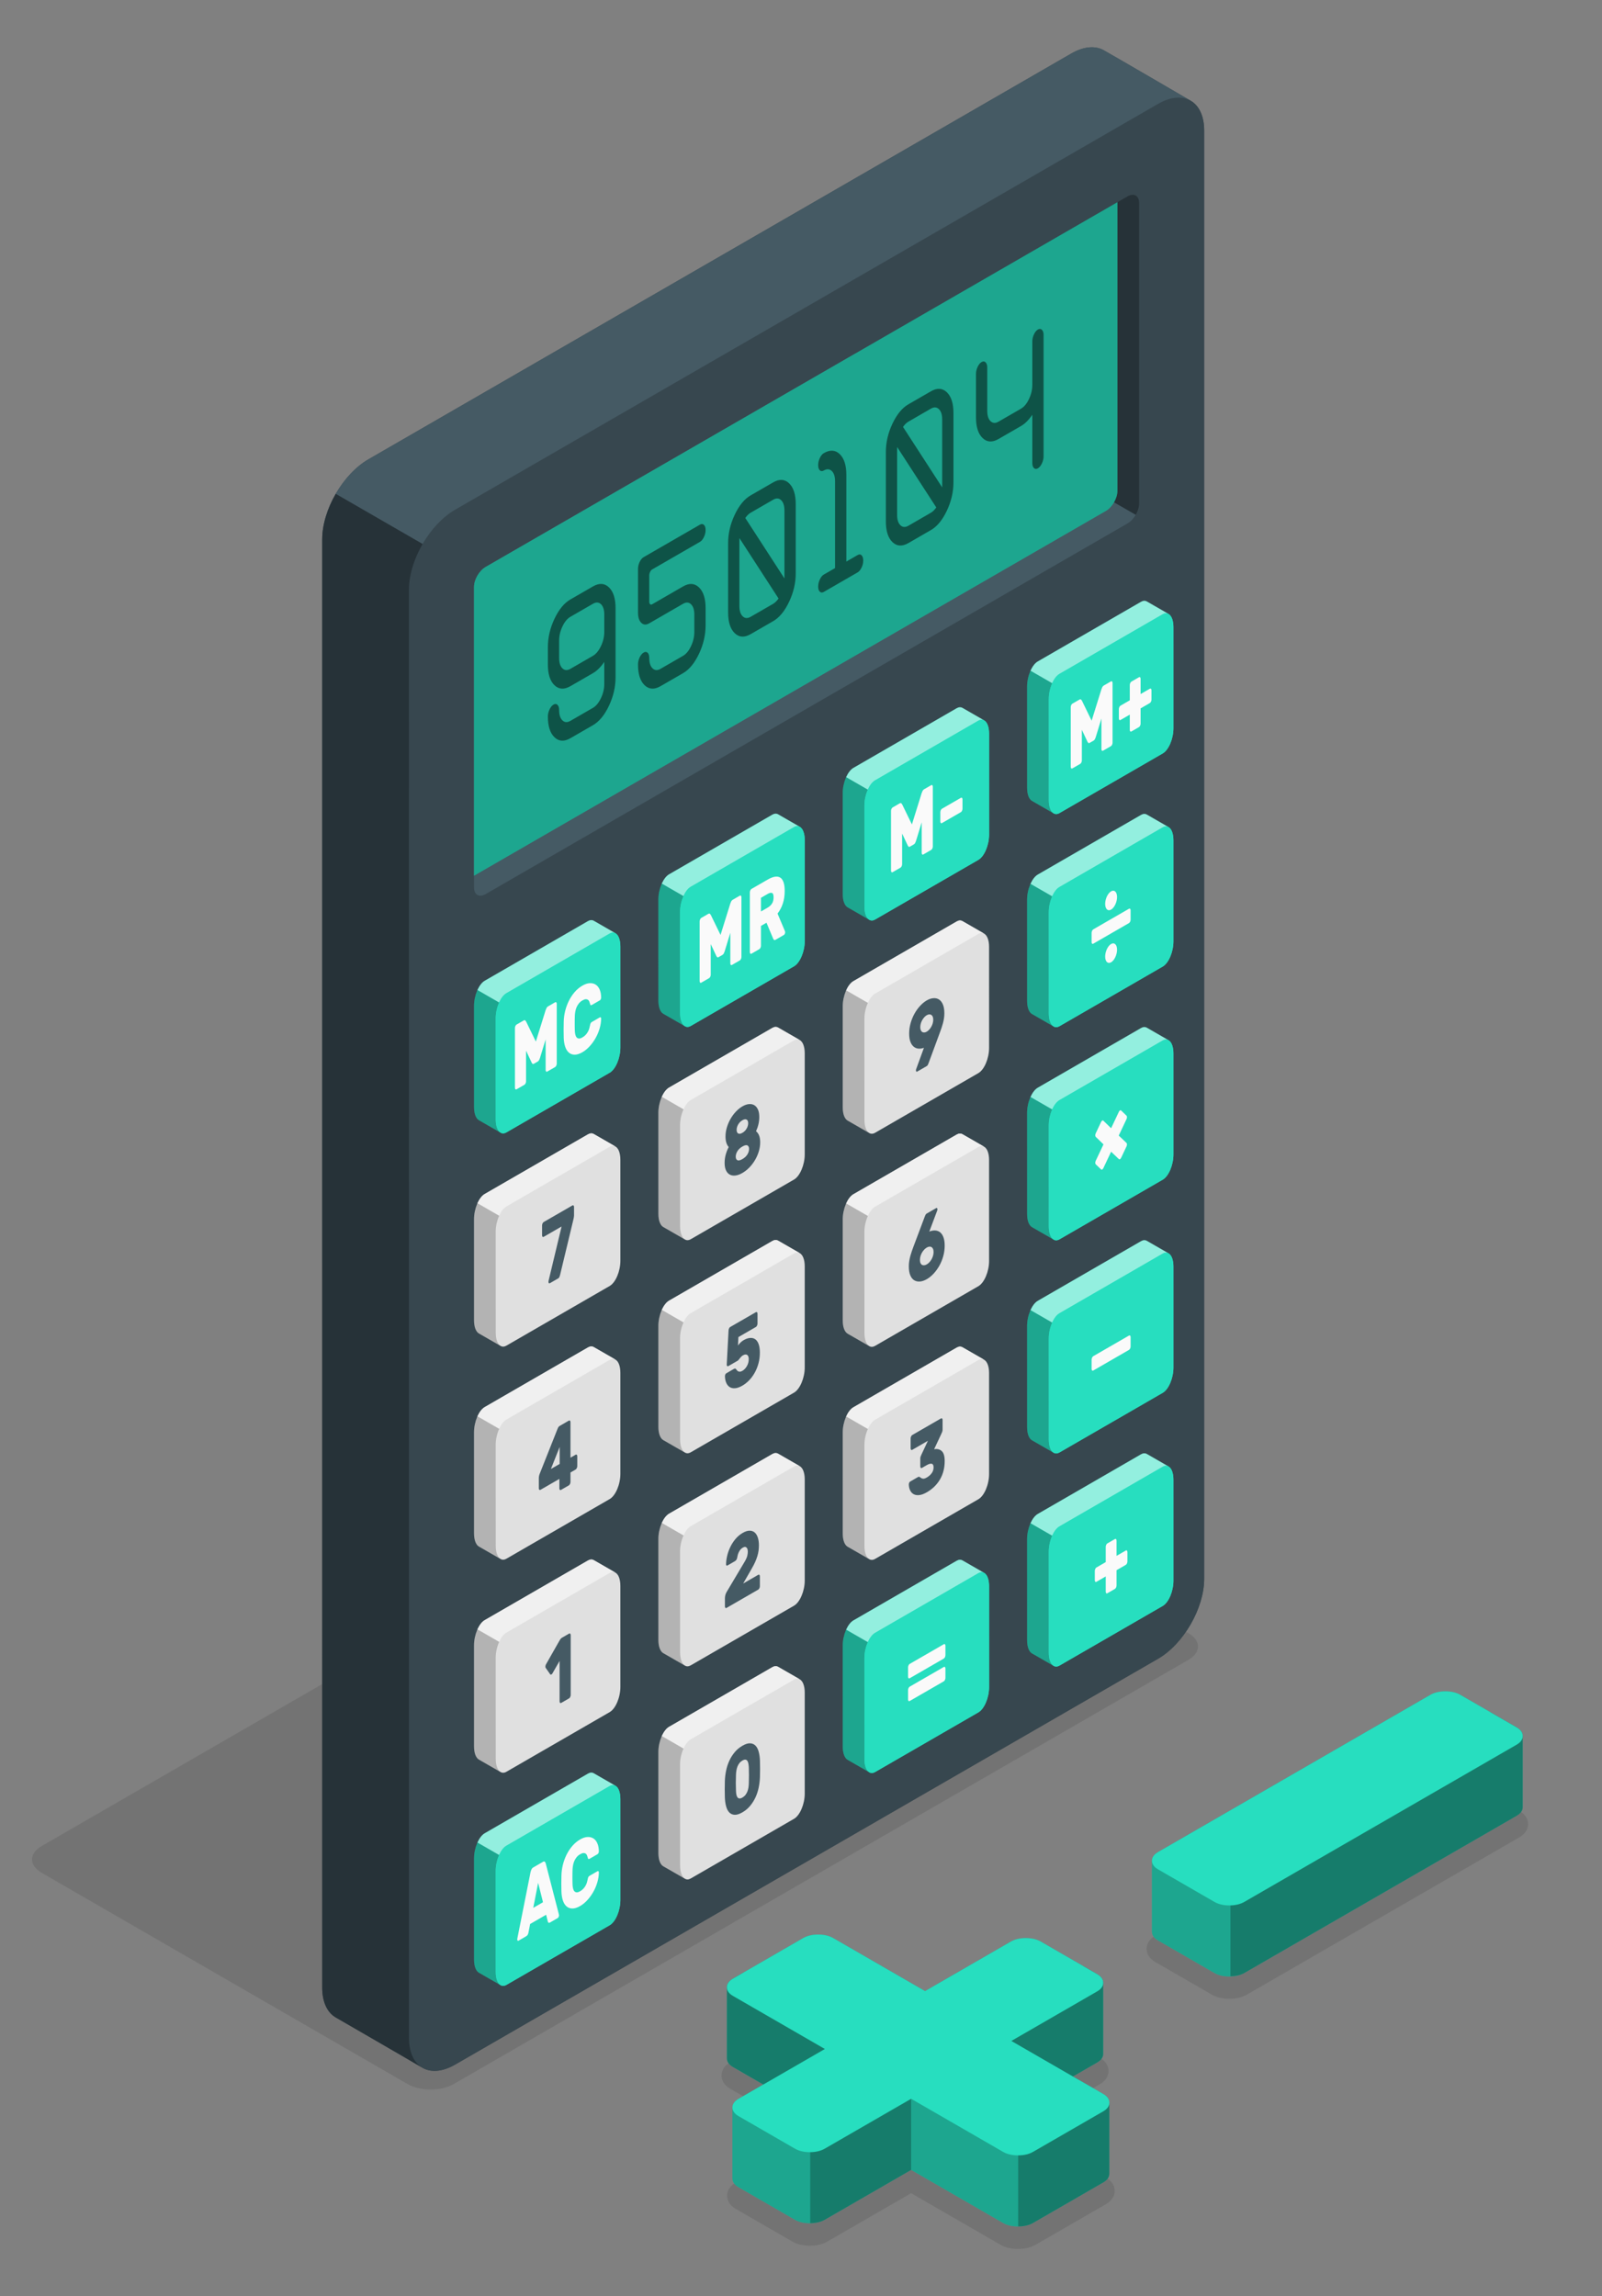 <?xml version="1.0" encoding="UTF-8" standalone="no"?>
<!DOCTYPE svg PUBLIC "-//W3C//DTD SVG 1.1//EN" "http://www.w3.org/Graphics/SVG/1.1/DTD/svg11.dtd">
<svg width="100%" height="100%" viewBox="0 0 300 430" version="1.1" xmlns="http://www.w3.org/2000/svg" style="fill-rule:evenodd;clip-rule:evenodd;stroke-linejoin:round;stroke-miterlimit:2;">
    <rect x="0" y="0" width="300" height="430" fill="#808080" stroke="none"/>
    <g id="Shadows" transform="matrix(1,0,0,1,-100,-35)">
        <g transform="matrix(1,0,0,1,74.824,19.883)">
            <g opacity="0.1">
                <g transform="matrix(1,0,0,1,215.822,392.914)">
                    <path d="M0,43.351C-1.285,43.351 -2.401,43.083 -3.316,42.555L-20.021,32.909L-35.68,41.951C-36.599,42.48 -37.713,42.749 -38.993,42.749C-40.27,42.749 -41.383,42.48 -42.303,41.949L-52.832,35.87C-54.196,35.081 -54.482,34.082 -54.482,33.383C-54.482,32.681 -54.197,31.678 -52.837,30.892L-38.177,22.428L-53.877,13.363C-55.23,12.58 -55.521,11.579 -55.524,10.876C-55.521,10.164 -55.23,9.164 -53.875,8.381L-40.741,0.798C-39.827,0.27 -38.714,0.002 -37.431,0C-36.139,0.002 -35.023,0.27 -34.112,0.796L-17.411,10.439L-1.86,1.46C-0.945,0.932 0.171,0.664 1.456,0.664C2.741,0.664 3.855,0.932 4.77,1.458L15.299,7.537C16.66,8.325 16.946,9.328 16.946,10.03C16.946,10.73 16.66,11.731 15.297,12.519L0.745,20.921L16.449,29.987C17.811,30.774 18.096,31.777 18.096,32.48C18.096,33.183 17.811,34.185 16.45,34.972L3.316,42.554C2.402,43.082 1.286,43.351 0,43.351" style="fill-rule:nonzero;"/>
                </g>
            </g>
        </g>
        <g transform="matrix(1,0,0,1,74.824,19.883)">
            <g opacity="0.1">
                <g transform="matrix(1,0,0,1,255.392,347.342)">
                    <path d="M0,42.084C-1.278,42.084 -2.392,41.814 -3.311,41.283L-13.84,35.205C-15.204,34.417 -15.49,33.418 -15.49,32.719C-15.49,32.016 -15.204,31.013 -13.843,30.227L37.133,0.796C38.046,0.268 39.162,0 40.449,0C41.736,0 42.852,0.268 43.763,0.795L54.292,6.873C55.652,7.658 55.938,8.662 55.938,9.365C55.938,10.066 55.652,11.068 54.288,11.855L3.313,41.286C2.397,41.815 1.282,42.084 0,42.084" style="fill-rule:nonzero;"/>
                </g>
            </g>
        </g>
        <g transform="matrix(1,0,0,1,74.824,19.883)">
            <g opacity="0.1">
                <g transform="matrix(1,0,0,1,101.489,281.369)">
                    <path d="M0,124.011L-68.519,84.453C-70.91,83.072 -70.911,80.834 -68.519,79.453L69.097,-0C71.488,-1.381 75.365,-1.38 77.756,0.002L146.236,39.581C148.627,40.963 148.626,43.202 146.235,44.583L8.661,124.011C6.269,125.392 2.392,125.392 0,124.011" style="fill-rule:nonzero;"/>
                </g>
            </g>
        </g>
    </g>
    <g id="Calculator" transform="matrix(1,0,0,1,-100,-35)">
        <g transform="matrix(1,0,0,1,325.502,407.198)">
            <path d="M0,-347.733C0,-350.481 -0.96,-352.416 -2.514,-353.327C-4.083,-354.245 -17.243,-361.917 -18.848,-362.805C-20.409,-363.67 -22.548,-363.525 -24.907,-362.163L-156.508,-286.183C-161.291,-283.421 -165.168,-276.706 -165.168,-271.183L-165.167,-0.007C-165.167,2.754 -164.197,4.694 -162.63,5.599C-161.063,6.504 -147.975,14.074 -146.443,14.994C-144.872,15.937 -142.682,15.821 -140.26,14.422L-8.659,-61.557C-3.876,-64.318 0.001,-71.034 0.001,-76.557L0,-347.733Z" style="fill:rgb(55,71,79);fill-rule:nonzero;"/>
        </g>
        <g transform="matrix(1,0,0,1,176.582,59.465)">
            <path d="M0,357.155L-0.001,85.98C-0.001,80.457 3.876,73.741 8.659,70.98L140.26,-5C145.042,-7.762 148.92,-5.523 148.92,-0L148.921,271.176C148.921,276.698 145.044,283.414 140.261,286.176L8.66,362.155C3.877,364.917 0,362.678 0,357.155" style="fill:rgb(55,71,79);fill-rule:nonzero;"/>
        </g>
        <g transform="matrix(1,0,0,1,211.19,406.762)">
            <path d="M0,-39.689C-0.312,-39.865 -0.684,-39.857 -1.083,-39.627L-20.417,-28.458C-21.524,-27.818 -22.421,-25.704 -22.421,-23.734L-22.419,-4.805C-22.418,-3.555 -22.057,-2.665 -21.509,-2.345C-21.194,-2.161 -17.995,-0.327 -17.446,-0.008C-17.131,0.176 -16.755,0.171 -16.352,-0.063L2.982,-11.231C4.09,-11.871 4.988,-13.986 4.987,-15.955L4.985,-34.884C4.984,-36.154 4.61,-37.054 4.047,-37.36C3.738,-37.528 0.555,-39.376 0,-39.689" style="fill:rgb(39,222,191);fill-rule:nonzero;"/>
        </g>
        <g transform="matrix(1,0,0,1,74.824,19.883)">
            <g opacity="0.25">
                <g transform="matrix(1,0,0,1,118.973,360.155)">
                    <path d="M0,26.74C-0.02,26.74 -0.03,26.73 -0.05,26.72C-0.6,26.4 -3.8,24.56 -4.12,24.38C-4.66,24.06 -5.03,23.17 -5.03,21.92L-5.03,2.99C-5.03,1.95 -4.78,0.88 -4.38,0L-0.32,2.34C-0.72,3.22 -0.97,4.29 -0.97,5.33L-0.96,24.25C-0.96,25.54 -0.58,26.44 0,26.74" style="fill-rule:nonzero;"/>
                </g>
            </g>
        </g>
        <g transform="matrix(1,0,0,1,74.824,19.883)">
            <g opacity="0.5">
                <g transform="matrix(1,0,0,1,140.393,360.005)">
                    <path d="M0,-10.5C-0.31,-10.66 -0.67,-10.64 -1.05,-10.42L-20.38,0.75C-20.91,1.05 -21.39,1.69 -21.74,2.49L-25.8,0.15C-25.44,-0.64 -24.97,-1.28 -24.44,-1.58L-5.11,-12.75C-4.71,-12.98 -4.34,-12.99 -4.03,-12.82C-3.48,-12.51 -0.4,-10.72 0,-10.5" style="fill:white;fill-rule:nonzero;"/>
                </g>
            </g>
        </g>
        <g transform="matrix(1,0,0,1,214.172,380.641)">
            <path d="M0,14.89L-19.333,26.058C-20.441,26.699 -21.339,25.621 -21.339,23.652L-21.342,4.723C-21.342,2.754 -20.444,0.639 -19.337,-0.001L-0.003,-11.17C1.104,-11.809 2.002,-10.732 2.002,-8.763L2.005,10.166C2.005,12.135 1.108,14.25 0,14.89" style="fill:rgb(39,222,191);fill-rule:nonzero;"/>
        </g>
        <g transform="matrix(1,0,0,1,280.235,366.898)">
            <path d="M0,-39.689C-0.312,-39.865 -0.684,-39.857 -1.083,-39.627L-20.416,-28.459C-21.524,-27.819 -22.421,-25.704 -22.421,-23.735L-22.418,-4.806C-22.418,-3.556 -22.056,-2.665 -21.508,-2.345C-21.193,-2.161 -17.994,-0.327 -17.446,-0.008C-17.131,0.176 -16.755,0.171 -16.351,-0.063L2.982,-11.231C4.09,-11.871 4.988,-13.986 4.988,-15.955L4.985,-34.884C4.985,-36.154 4.611,-37.054 4.048,-37.36C3.738,-37.528 0.555,-39.376 0,-39.689" style="fill:rgb(39,222,191);fill-rule:nonzero;"/>
        </g>
        <g transform="matrix(1,0,0,1,74.824,19.883)">
            <g opacity="0.25">
                <g transform="matrix(1,0,0,1,188.019,320.292)">
                    <path d="M0,26.74C-0.02,26.74 -0.03,26.73 -0.05,26.72C-0.6,26.4 -3.8,24.56 -4.12,24.38C-4.66,24.06 -5.03,23.17 -5.03,21.92L-5.03,2.99C-5.03,1.95 -4.78,0.88 -4.38,0L-0.32,2.34C-0.72,3.22 -0.97,4.29 -0.97,5.33L-0.96,24.25C-0.96,25.54 -0.58,26.44 0,26.74" style="fill-rule:nonzero;"/>
                </g>
            </g>
        </g>
        <g transform="matrix(1,0,0,1,74.824,19.883)">
            <g opacity="0.5">
                <g transform="matrix(1,0,0,1,209.439,320.142)">
                    <path d="M0,-10.5C-0.31,-10.66 -0.67,-10.64 -1.05,-10.42L-20.38,0.75C-20.91,1.05 -21.39,1.69 -21.74,2.49L-25.8,0.15C-25.44,-0.64 -24.97,-1.28 -24.44,-1.58L-5.11,-12.75C-4.71,-12.98 -4.34,-12.99 -4.03,-12.82C-3.48,-12.51 -0.4,-10.72 0,-10.5" style="fill:white;fill-rule:nonzero;"/>
                </g>
            </g>
        </g>
        <g transform="matrix(1,0,0,1,283.218,340.777)">
            <path d="M0,14.89L-19.333,26.059C-20.441,26.699 -21.339,25.621 -21.339,23.653L-21.342,4.723C-21.342,2.754 -20.445,0.64 -19.337,0L-0.003,-11.169C1.104,-11.809 2.002,-10.732 2.002,-8.763L2.005,10.166C2.005,12.136 1.107,14.25 0,14.89" style="fill:rgb(39,222,191);fill-rule:nonzero;"/>
        </g>
        <g transform="matrix(1,0,0,1,314.758,346.967)">
            <path d="M0,-39.689C-0.312,-39.865 -0.684,-39.858 -1.083,-39.627L-20.416,-28.459C-21.524,-27.819 -22.421,-25.704 -22.421,-23.735L-22.418,-4.806C-22.418,-3.556 -22.056,-2.665 -21.508,-2.345C-21.193,-2.161 -17.994,-0.328 -17.446,-0.008C-17.131,0.176 -16.755,0.171 -16.351,-0.063L2.982,-11.231C4.09,-11.871 4.988,-13.986 4.988,-15.956L4.985,-34.884C4.985,-36.155 4.611,-37.054 4.048,-37.36C3.739,-37.529 0.555,-39.376 0,-39.689" style="fill:rgb(39,222,191);fill-rule:nonzero;"/>
        </g>
        <g transform="matrix(1,0,0,1,74.824,19.883)">
            <g opacity="0.25">
                <g transform="matrix(1,0,0,1,222.542,300.36)">
                    <path d="M0,26.74C-0.02,26.74 -0.03,26.73 -0.05,26.72C-0.6,26.4 -3.8,24.56 -4.12,24.38C-4.66,24.06 -5.03,23.17 -5.03,21.92L-5.03,2.99C-5.03,1.95 -4.78,0.88 -4.38,0L-0.32,2.34C-0.72,3.22 -0.97,4.29 -0.97,5.33L-0.96,24.25C-0.96,25.54 -0.58,26.44 0,26.74" style="fill-rule:nonzero;"/>
                </g>
            </g>
        </g>
        <g transform="matrix(1,0,0,1,74.824,19.883)">
            <g opacity="0.5">
                <g transform="matrix(1,0,0,1,243.962,300.21)">
                    <path d="M0,-10.5C-0.31,-10.66 -0.67,-10.64 -1.05,-10.42L-20.38,0.75C-20.91,1.05 -21.39,1.69 -21.74,2.49L-25.8,0.15C-25.44,-0.64 -24.97,-1.28 -24.44,-1.58L-5.11,-12.75C-4.71,-12.98 -4.34,-12.99 -4.03,-12.82C-3.48,-12.51 -0.4,-10.72 0,-10.5" style="fill:white;fill-rule:nonzero;"/>
                </g>
            </g>
        </g>
        <g transform="matrix(1,0,0,1,317.741,320.845)">
            <path d="M0,14.89L-19.333,26.059C-20.441,26.699 -21.339,25.621 -21.339,23.652L-21.342,4.723C-21.342,2.754 -20.444,0.639 -19.337,-0.001L-0.003,-11.169C1.104,-11.809 2.002,-10.732 2.002,-8.763L2.005,10.166C2.005,12.135 1.108,14.25 0,14.89" style="fill:rgb(39,222,191);fill-rule:nonzero;"/>
        </g>
        <g transform="matrix(1,0,0,1,314.758,307.056)">
            <path d="M0,-39.689C-0.312,-39.865 -0.684,-39.857 -1.082,-39.627L-20.416,-28.459C-21.523,-27.819 -22.421,-25.704 -22.421,-23.735L-22.418,-4.806C-22.418,-3.556 -22.056,-2.665 -21.508,-2.345C-21.193,-2.161 -17.994,-0.327 -17.446,-0.008C-17.131,0.176 -16.755,0.171 -16.351,-0.063L2.982,-11.231C4.09,-11.871 4.988,-13.986 4.988,-15.955L4.985,-34.884C4.985,-36.155 4.611,-37.054 4.048,-37.36C3.739,-37.528 0.555,-39.376 0,-39.689" style="fill:rgb(39,222,191);fill-rule:nonzero;"/>
        </g>
        <g transform="matrix(1,0,0,1,74.824,19.883)">
            <g opacity="0.25">
                <g transform="matrix(1,0,0,1,222.542,260.448)">
                    <path d="M0,26.74C-0.02,26.74 -0.03,26.73 -0.05,26.72C-0.6,26.4 -3.8,24.56 -4.12,24.38C-4.66,24.06 -5.03,23.17 -5.03,21.92L-5.03,2.99C-5.03,1.95 -4.78,0.88 -4.38,0L-0.32,2.34C-0.72,3.22 -0.97,4.29 -0.97,5.33L-0.96,24.25C-0.96,25.54 -0.58,26.44 0,26.74" style="fill-rule:nonzero;"/>
                </g>
            </g>
        </g>
        <g transform="matrix(1,0,0,1,74.824,19.883)">
            <g opacity="0.5">
                <g transform="matrix(1,0,0,1,243.962,260.299)">
                    <path d="M0,-10.5C-0.31,-10.66 -0.67,-10.64 -1.05,-10.42L-20.38,0.75C-20.91,1.05 -21.39,1.69 -21.74,2.49L-25.8,0.15C-25.44,-0.64 -24.97,-1.28 -24.44,-1.58L-5.11,-12.75C-4.71,-12.98 -4.34,-12.99 -4.03,-12.82C-3.48,-12.51 -0.4,-10.72 0,-10.5" style="fill:white;fill-rule:nonzero;"/>
                </g>
            </g>
        </g>
        <g transform="matrix(1,0,0,1,317.741,280.934)">
            <path d="M0,14.89L-19.333,26.059C-20.441,26.699 -21.339,25.621 -21.339,23.653L-21.342,4.723C-21.342,2.754 -20.444,0.64 -19.337,-0.001L-0.003,-11.169C1.104,-11.809 2.002,-10.732 2.002,-8.763L2.005,10.166C2.005,12.136 1.108,14.25 0,14.89" style="fill:rgb(39,222,191);fill-rule:nonzero;"/>
        </g>
        <g transform="matrix(1,0,0,1,314.758,267.144)">
            <path d="M0,-39.689C-0.312,-39.865 -0.684,-39.857 -1.082,-39.627L-20.416,-28.459C-21.523,-27.819 -22.421,-25.704 -22.421,-23.735L-22.418,-4.806C-22.418,-3.556 -22.056,-2.665 -21.508,-2.345C-21.193,-2.161 -17.994,-0.328 -17.446,-0.008C-17.131,0.176 -16.755,0.171 -16.351,-0.063L2.982,-11.231C4.09,-11.871 4.988,-13.986 4.988,-15.955L4.985,-34.884C4.985,-36.154 4.611,-37.054 4.048,-37.36C3.739,-37.528 0.555,-39.376 0,-39.689" style="fill:rgb(39,222,191);fill-rule:nonzero;"/>
        </g>
        <g transform="matrix(1,0,0,1,74.824,19.883)">
            <g opacity="0.25">
                <g transform="matrix(1,0,0,1,222.542,220.538)">
                    <path d="M0,26.74C-0.02,26.74 -0.03,26.73 -0.05,26.72C-0.6,26.4 -3.8,24.56 -4.12,24.38C-4.66,24.06 -5.03,23.17 -5.03,21.92L-5.03,2.99C-5.03,1.95 -4.78,0.88 -4.38,0L-0.32,2.34C-0.72,3.22 -0.97,4.29 -0.97,5.33L-0.96,24.25C-0.96,25.54 -0.58,26.44 0,26.74" style="fill-rule:nonzero;"/>
                </g>
            </g>
        </g>
        <g transform="matrix(1,0,0,1,74.824,19.883)">
            <g opacity="0.5">
                <g transform="matrix(1,0,0,1,243.962,220.388)">
                    <path d="M0,-10.5C-0.31,-10.66 -0.67,-10.64 -1.05,-10.42L-20.38,0.75C-20.91,1.05 -21.39,1.69 -21.74,2.49L-25.8,0.15C-25.44,-0.64 -24.97,-1.28 -24.44,-1.58L-5.11,-12.75C-4.71,-12.98 -4.34,-12.99 -4.03,-12.82C-3.48,-12.51 -0.4,-10.72 0,-10.5" style="fill:white;fill-rule:nonzero;"/>
                </g>
            </g>
        </g>
        <g transform="matrix(1,0,0,1,317.741,241.023)">
            <path d="M0,14.89L-19.333,26.059C-20.441,26.699 -21.339,25.621 -21.339,23.653L-21.342,4.723C-21.342,2.754 -20.444,0.64 -19.337,-0.001L-0.003,-11.169C1.104,-11.809 2.002,-10.732 2.002,-8.762L2.005,10.166C2.005,12.136 1.108,14.25 0,14.89" style="fill:rgb(39,222,191);fill-rule:nonzero;"/>
        </g>
        <g transform="matrix(1,0,0,1,314.758,227.233)">
            <path d="M0,-39.689C-0.312,-39.865 -0.684,-39.857 -1.082,-39.627L-20.416,-28.459C-21.523,-27.818 -22.421,-25.704 -22.421,-23.734L-22.418,-4.805C-22.418,-3.555 -22.056,-2.665 -21.508,-2.345C-21.193,-2.161 -17.994,-0.327 -17.446,-0.008C-17.131,0.176 -16.755,0.171 -16.351,-0.063L2.983,-11.231C4.09,-11.871 4.988,-13.986 4.988,-15.955L4.985,-34.884C4.985,-36.154 4.611,-37.054 4.048,-37.36C3.739,-37.528 0.555,-39.376 0,-39.689" style="fill:rgb(39,222,191);fill-rule:nonzero;"/>
        </g>
        <g transform="matrix(1,0,0,1,74.824,19.883)">
            <g opacity="0.25">
                <g transform="matrix(1,0,0,1,222.542,180.627)">
                    <path d="M0,26.74C-0.02,26.74 -0.03,26.73 -0.05,26.72C-0.6,26.4 -3.8,24.56 -4.12,24.38C-4.66,24.06 -5.03,23.17 -5.03,21.92L-5.03,2.99C-5.03,1.95 -4.78,0.88 -4.38,0L-0.32,2.34C-0.72,3.22 -0.97,4.29 -0.97,5.33L-0.96,24.25C-0.96,25.54 -0.58,26.44 0,26.74" style="fill-rule:nonzero;"/>
                </g>
            </g>
        </g>
        <g transform="matrix(1,0,0,1,74.824,19.883)">
            <g opacity="0.5">
                <g transform="matrix(1,0,0,1,243.962,180.477)">
                    <path d="M0,-10.5C-0.31,-10.66 -0.67,-10.64 -1.05,-10.42L-20.38,0.75C-20.91,1.05 -21.39,1.69 -21.74,2.49L-25.8,0.15C-25.44,-0.64 -24.97,-1.28 -24.44,-1.58L-5.11,-12.75C-4.71,-12.98 -4.34,-12.99 -4.03,-12.82C-3.48,-12.51 -0.4,-10.72 0,-10.5" style="fill:white;fill-rule:nonzero;"/>
                </g>
            </g>
        </g>
        <g transform="matrix(1,0,0,1,317.741,201.112)">
            <path d="M0,14.89L-19.333,26.058C-20.441,26.699 -21.339,25.621 -21.339,23.652L-21.342,4.723C-21.342,2.754 -20.444,0.639 -19.337,-0.001L-0.003,-11.17C1.104,-11.809 2.002,-10.732 2.002,-8.763L2.005,10.166C2.005,12.135 1.108,14.25 0,14.89" style="fill:rgb(39,222,191);fill-rule:nonzero;"/>
        </g>
        <g transform="matrix(1,0,0,1,314.758,187.323)">
            <path d="M0,-39.689C-0.312,-39.865 -0.684,-39.857 -1.082,-39.627L-20.416,-28.459C-21.523,-27.819 -22.421,-25.704 -22.421,-23.735L-22.418,-4.806C-22.418,-3.556 -22.056,-2.665 -21.508,-2.345C-21.193,-2.161 -17.994,-0.327 -17.446,-0.008C-17.131,0.176 -16.755,0.171 -16.351,-0.063L2.982,-11.231C4.09,-11.871 4.988,-13.986 4.988,-15.955L4.985,-34.884C4.985,-36.155 4.611,-37.054 4.048,-37.36C3.739,-37.528 0.555,-39.376 0,-39.689" style="fill:rgb(39,222,191);fill-rule:nonzero;"/>
        </g>
        <g transform="matrix(1,0,0,1,74.824,19.883)">
            <g opacity="0.25">
                <g transform="matrix(1,0,0,1,222.542,140.716)">
                    <path d="M0,26.74C-0.02,26.74 -0.03,26.73 -0.05,26.72C-0.6,26.4 -3.8,24.56 -4.12,24.38C-4.66,24.06 -5.03,23.17 -5.03,21.92L-5.03,2.99C-5.03,1.95 -4.78,0.88 -4.38,0L-0.32,2.34C-0.72,3.22 -0.97,4.29 -0.97,5.33L-0.96,24.25C-0.96,25.54 -0.58,26.44 0,26.74" style="fill-rule:nonzero;"/>
                </g>
            </g>
        </g>
        <g transform="matrix(1,0,0,1,74.824,19.883)">
            <g opacity="0.5">
                <g transform="matrix(1,0,0,1,243.962,140.566)">
                    <path d="M0,-10.5C-0.31,-10.66 -0.67,-10.64 -1.05,-10.42L-20.38,0.75C-20.91,1.05 -21.39,1.69 -21.74,2.49L-25.8,0.15C-25.44,-0.64 -24.97,-1.28 -24.44,-1.58L-5.11,-12.75C-4.71,-12.98 -4.34,-12.99 -4.03,-12.82C-3.48,-12.51 -0.4,-10.72 0,-10.5" style="fill:white;fill-rule:nonzero;"/>
                </g>
            </g>
        </g>
        <g transform="matrix(1,0,0,1,317.741,161.201)">
            <path d="M0,14.891L-19.333,26.059C-20.441,26.699 -21.339,25.622 -21.339,23.653L-21.342,4.724C-21.342,2.755 -20.444,0.64 -19.337,0L-0.003,-11.169C1.104,-11.808 2.002,-10.731 2.002,-8.762L2.005,10.167C2.005,12.136 1.108,14.251 0,14.891" style="fill:rgb(39,222,191);fill-rule:nonzero;"/>
        </g>
        <g transform="matrix(1,0,0,1,280.235,207.255)">
            <path d="M0,-39.689C-0.312,-39.865 -0.684,-39.857 -1.083,-39.627L-20.416,-28.459C-21.524,-27.819 -22.421,-25.704 -22.421,-23.735L-22.418,-4.806C-22.418,-3.556 -22.056,-2.665 -21.508,-2.345C-21.193,-2.161 -17.994,-0.328 -17.446,-0.008C-17.131,0.176 -16.755,0.171 -16.351,-0.063L2.982,-11.231C4.09,-11.871 4.988,-13.986 4.988,-15.956L4.985,-34.884C4.985,-36.155 4.611,-37.054 4.048,-37.36C3.738,-37.528 0.555,-39.376 0,-39.689" style="fill:rgb(39,222,191);fill-rule:nonzero;"/>
        </g>
        <g transform="matrix(1,0,0,1,74.824,19.883)">
            <g opacity="0.25">
                <g transform="matrix(1,0,0,1,188.019,160.648)">
                    <path d="M0,26.74C-0.02,26.74 -0.03,26.73 -0.05,26.72C-0.6,26.4 -3.8,24.56 -4.12,24.38C-4.66,24.06 -5.03,23.17 -5.03,21.92L-5.03,2.99C-5.03,1.95 -4.78,0.88 -4.38,0L-0.32,2.34C-0.72,3.22 -0.97,4.29 -0.97,5.33L-0.96,24.25C-0.96,25.54 -0.58,26.44 0,26.74" style="fill-rule:nonzero;"/>
                </g>
            </g>
        </g>
        <g transform="matrix(1,0,0,1,74.824,19.883)">
            <g opacity="0.5">
                <g transform="matrix(1,0,0,1,209.439,160.498)">
                    <path d="M0,-10.5C-0.31,-10.66 -0.67,-10.64 -1.05,-10.42L-20.38,0.75C-20.91,1.05 -21.39,1.69 -21.74,2.49L-25.8,0.15C-25.44,-0.64 -24.97,-1.28 -24.44,-1.58L-5.11,-12.75C-4.71,-12.98 -4.34,-12.99 -4.03,-12.82C-3.48,-12.51 -0.4,-10.72 0,-10.5" style="fill:white;fill-rule:nonzero;"/>
                </g>
            </g>
        </g>
        <g transform="matrix(1,0,0,1,283.218,181.133)">
            <path d="M0,14.89L-19.333,26.059C-20.441,26.699 -21.339,25.621 -21.339,23.652L-21.342,4.723C-21.342,2.754 -20.445,0.639 -19.337,-0.001L-0.003,-11.169C1.104,-11.809 2.002,-10.732 2.002,-8.763L2.005,10.166C2.005,12.136 1.107,14.25 0,14.89" style="fill:rgb(39,222,191);fill-rule:nonzero;"/>
        </g>
        <g transform="matrix(1,0,0,1,245.713,227.186)">
            <path d="M0,-39.689C-0.312,-39.865 -0.684,-39.857 -1.083,-39.627L-20.417,-28.458C-21.524,-27.818 -22.421,-25.704 -22.421,-23.735L-22.418,-4.805C-22.418,-3.556 -22.057,-2.665 -21.509,-2.345C-21.194,-2.161 -17.994,-0.327 -17.446,-0.008C-17.131,0.176 -16.755,0.171 -16.351,-0.063L2.982,-11.231C4.09,-11.871 4.988,-13.986 4.987,-15.955L4.985,-34.884C4.984,-36.154 4.61,-37.054 4.048,-37.36C3.738,-37.528 0.555,-39.376 0,-39.689" style="fill:rgb(39,222,191);fill-rule:nonzero;"/>
        </g>
        <g transform="matrix(1,0,0,1,74.824,19.883)">
            <g opacity="0.25">
                <g transform="matrix(1,0,0,1,153.496,180.58)">
                    <path d="M0,26.74C-0.02,26.74 -0.03,26.73 -0.05,26.72C-0.6,26.4 -3.8,24.56 -4.12,24.38C-4.66,24.06 -5.03,23.17 -5.03,21.92L-5.03,2.99C-5.03,1.95 -4.78,0.88 -4.38,0L-0.32,2.34C-0.72,3.22 -0.97,4.29 -0.97,5.33L-0.959,24.25C-0.959,25.54 -0.58,26.44 0,26.74" style="fill-rule:nonzero;"/>
                </g>
            </g>
        </g>
        <g transform="matrix(1,0,0,1,74.824,19.883)">
            <g opacity="0.5">
                <g transform="matrix(1,0,0,1,174.915,180.43)">
                    <path d="M0,-10.5C-0.31,-10.66 -0.67,-10.64 -1.05,-10.42L-20.379,0.75C-20.91,1.05 -21.39,1.69 -21.74,2.49L-25.8,0.15C-25.44,-0.64 -24.97,-1.28 -24.44,-1.58L-5.11,-12.75C-4.71,-12.98 -4.34,-12.99 -4.029,-12.82C-3.479,-12.51 -0.4,-10.72 0,-10.5" style="fill:white;fill-rule:nonzero;"/>
                </g>
            </g>
        </g>
        <g transform="matrix(1,0,0,1,248.694,201.065)">
            <path d="M0,14.89L-19.333,26.058C-20.441,26.699 -21.339,25.621 -21.339,23.652L-21.342,4.723C-21.342,2.754 -20.444,0.639 -19.337,-0.001L-0.003,-11.17C1.104,-11.809 2.002,-10.732 2.002,-8.763L2.005,10.166C2.005,12.135 1.108,14.25 0,14.89" style="fill:rgb(39,222,191);fill-rule:nonzero;"/>
        </g>
        <g transform="matrix(1,0,0,1,211.189,247.119)">
            <path d="M0,-39.689C-0.312,-39.865 -0.684,-39.857 -1.083,-39.627L-20.416,-28.459C-21.524,-27.819 -22.421,-25.704 -22.421,-23.735L-22.418,-4.806C-22.418,-3.556 -22.056,-2.665 -21.508,-2.345C-21.193,-2.161 -17.994,-0.328 -17.446,-0.008C-17.131,0.176 -16.755,0.171 -16.351,-0.063L2.982,-11.231C4.09,-11.871 4.988,-13.986 4.988,-15.956L4.985,-34.884C4.985,-36.155 4.611,-37.054 4.048,-37.36C3.738,-37.528 0.555,-39.376 0,-39.689" style="fill:rgb(39,222,191);fill-rule:nonzero;"/>
        </g>
        <g transform="matrix(1,0,0,1,74.824,19.883)">
            <g opacity="0.25">
                <g transform="matrix(1,0,0,1,118.973,200.512)">
                    <path d="M0,26.74C-0.02,26.74 -0.03,26.73 -0.05,26.72C-0.6,26.4 -3.8,24.56 -4.12,24.38C-4.66,24.06 -5.03,23.17 -5.03,21.92L-5.03,2.99C-5.03,1.95 -4.78,0.88 -4.38,0L-0.32,2.34C-0.72,3.22 -0.97,4.29 -0.97,5.33L-0.96,24.25C-0.96,25.54 -0.58,26.44 0,26.74" style="fill-rule:nonzero;"/>
                </g>
            </g>
        </g>
        <g transform="matrix(1,0,0,1,74.824,19.883)">
            <g opacity="0.5">
                <g transform="matrix(1,0,0,1,140.393,200.362)">
                    <path d="M0,-10.5C-0.31,-10.66 -0.67,-10.64 -1.05,-10.42L-20.38,0.75C-20.91,1.05 -21.39,1.69 -21.74,2.49L-25.8,0.15C-25.44,-0.64 -24.97,-1.28 -24.44,-1.58L-5.11,-12.75C-4.71,-12.98 -4.34,-12.99 -4.03,-12.82C-3.48,-12.51 -0.4,-10.72 0,-10.5" style="fill:white;fill-rule:nonzero;"/>
                </g>
            </g>
        </g>
        <g transform="matrix(1,0,0,1,214.172,220.997)">
            <path d="M0,14.89L-19.333,26.059C-20.441,26.699 -21.339,25.621 -21.339,23.652L-21.342,4.723C-21.342,2.754 -20.444,0.639 -19.337,-0.001L-0.003,-11.169C1.104,-11.809 2.002,-10.732 2.002,-8.763L2.005,10.166C2.005,12.136 1.107,14.25 0,14.89" style="fill:rgb(39,222,191);fill-rule:nonzero;"/>
        </g>
        <g transform="matrix(1,0,0,1,245.713,386.83)">
            <path d="M0,-39.689C-0.312,-39.865 -0.684,-39.857 -1.083,-39.627L-20.417,-28.459C-21.524,-27.819 -22.421,-25.704 -22.421,-23.735L-22.418,-4.806C-22.418,-3.556 -22.057,-2.665 -21.509,-2.345C-21.194,-2.161 -17.994,-0.327 -17.446,-0.008C-17.131,0.176 -16.755,0.171 -16.351,-0.063L2.982,-11.231C4.09,-11.871 4.988,-13.986 4.987,-15.955L4.985,-34.884C4.984,-36.155 4.61,-37.054 4.048,-37.36C3.738,-37.528 0.555,-39.376 0,-39.689" style="fill:rgb(224,224,224);fill-rule:nonzero;"/>
        </g>
        <g transform="matrix(1,0,0,1,249.739,359.957)">
            <path d="M0,-10.5C-0.31,-10.66 -0.67,-10.64 -1.05,-10.42L-20.379,0.75C-20.91,1.05 -21.39,1.69 -21.74,2.49L-25.8,0.15C-25.44,-0.64 -24.97,-1.28 -24.44,-1.58L-5.11,-12.75C-4.71,-12.98 -4.34,-12.99 -4.029,-12.82C-3.479,-12.51 -0.4,-10.72 0,-10.5" style="fill:rgb(240,240,240);fill-rule:nonzero;"/>
        </g>
        <g transform="matrix(1,0,0,1,74.824,19.883)">
            <g opacity="0.2">
                <g transform="matrix(1,0,0,1,153.496,340.223)">
                    <path d="M0,26.74C-0.02,26.74 -0.03,26.73 -0.05,26.72C-0.6,26.4 -3.8,24.56 -4.12,24.38C-4.66,24.06 -5.03,23.17 -5.03,21.92L-5.03,2.99C-5.03,1.95 -4.78,0.88 -4.38,0L-0.32,2.34C-0.72,3.22 -0.97,4.29 -0.97,5.33L-0.959,24.25C-0.959,25.54 -0.58,26.44 0,26.74" style="fill-rule:nonzero;"/>
                </g>
            </g>
        </g>
        <g transform="matrix(1,0,0,1,211.19,366.851)">
            <path d="M0,-39.689C-0.312,-39.865 -0.684,-39.857 -1.083,-39.627L-20.417,-28.459C-21.524,-27.819 -22.421,-25.704 -22.421,-23.735L-22.419,-4.806C-22.418,-3.556 -22.057,-2.665 -21.509,-2.345C-21.194,-2.161 -17.995,-0.328 -17.446,-0.008C-17.131,0.176 -16.755,0.171 -16.352,-0.063L2.982,-11.231C4.09,-11.871 4.988,-13.986 4.987,-15.956L4.984,-34.884C4.984,-36.155 4.61,-37.054 4.047,-37.36C3.738,-37.528 0.555,-39.376 0,-39.689" style="fill:rgb(224,224,224);fill-rule:nonzero;"/>
        </g>
        <g transform="matrix(1,0,0,1,215.216,339.978)">
            <path d="M0,-10.5C-0.31,-10.66 -0.67,-10.64 -1.05,-10.42L-20.38,0.75C-20.91,1.05 -21.39,1.69 -21.74,2.49L-25.8,0.15C-25.44,-0.64 -24.97,-1.28 -24.44,-1.58L-5.11,-12.75C-4.71,-12.98 -4.34,-12.99 -4.03,-12.82C-3.48,-12.51 -0.4,-10.72 0,-10.5" style="fill:rgb(240,240,240);fill-rule:nonzero;"/>
        </g>
        <g transform="matrix(1,0,0,1,74.824,19.883)">
            <g opacity="0.2">
                <g transform="matrix(1,0,0,1,118.973,320.244)">
                    <path d="M0,26.74C-0.02,26.74 -0.03,26.73 -0.05,26.72C-0.6,26.4 -3.8,24.56 -4.12,24.38C-4.66,24.06 -5.03,23.17 -5.03,21.92L-5.03,2.99C-5.03,1.95 -4.78,0.88 -4.38,0L-0.32,2.34C-0.72,3.22 -0.97,4.29 -0.97,5.33L-0.96,24.25C-0.96,25.54 -0.58,26.44 0,26.74" style="fill-rule:nonzero;"/>
                </g>
            </g>
        </g>
        <g transform="matrix(1,0,0,1,280.235,326.988)">
            <path d="M0,-39.689C-0.312,-39.865 -0.684,-39.857 -1.083,-39.627L-20.417,-28.459C-21.524,-27.819 -22.421,-25.704 -22.421,-23.735L-22.418,-4.806C-22.418,-3.556 -22.057,-2.665 -21.509,-2.345C-21.194,-2.161 -17.994,-0.328 -17.446,-0.008C-17.131,0.176 -16.755,0.171 -16.351,-0.063L2.982,-11.231C4.09,-11.871 4.988,-13.986 4.987,-15.956L4.985,-34.884C4.984,-36.155 4.61,-37.054 4.048,-37.36C3.738,-37.528 0.555,-39.376 0,-39.689" style="fill:rgb(224,224,224);fill-rule:nonzero;"/>
        </g>
        <g transform="matrix(1,0,0,1,284.263,300.114)">
            <path d="M0,-10.5C-0.31,-10.66 -0.67,-10.64 -1.05,-10.42L-20.38,0.75C-20.91,1.05 -21.39,1.69 -21.74,2.49L-25.8,0.15C-25.44,-0.64 -24.97,-1.28 -24.44,-1.58L-5.11,-12.75C-4.71,-12.98 -4.34,-12.99 -4.03,-12.82C-3.48,-12.51 -0.4,-10.72 0,-10.5" style="fill:rgb(240,240,240);fill-rule:nonzero;"/>
        </g>
        <g transform="matrix(1,0,0,1,74.824,19.883)">
            <g opacity="0.2">
                <g transform="matrix(1,0,0,1,188.019,280.381)">
                    <path d="M0,26.74C-0.02,26.74 -0.03,26.73 -0.05,26.72C-0.601,26.4 -3.8,24.56 -4.12,24.38C-4.66,24.06 -5.03,23.17 -5.03,21.92L-5.03,2.99C-5.03,1.95 -4.78,0.88 -4.38,0L-0.32,2.34C-0.72,3.22 -0.97,4.29 -0.97,5.33L-0.96,24.25C-0.96,25.54 -0.58,26.44 0,26.74" style="fill-rule:nonzero;"/>
                </g>
            </g>
        </g>
        <g transform="matrix(1,0,0,1,245.713,346.919)">
            <path d="M0,-39.689C-0.312,-39.865 -0.684,-39.857 -1.083,-39.627L-20.417,-28.459C-21.524,-27.818 -22.421,-25.704 -22.421,-23.735L-22.418,-4.806C-22.418,-3.556 -22.056,-2.665 -21.509,-2.345C-21.193,-2.161 -17.994,-0.327 -17.446,-0.008C-17.131,0.176 -16.755,0.171 -16.351,-0.063L2.982,-11.231C4.09,-11.871 4.988,-13.986 4.987,-15.955L4.985,-34.884C4.985,-36.154 4.611,-37.054 4.048,-37.36C3.738,-37.528 0.555,-39.376 0,-39.689" style="fill:rgb(224,224,224);fill-rule:nonzero;"/>
        </g>
        <g transform="matrix(1,0,0,1,249.74,320.046)">
            <path d="M0,-10.5C-0.31,-10.66 -0.67,-10.64 -1.05,-10.42L-20.38,0.75C-20.91,1.05 -21.39,1.69 -21.74,2.49L-25.8,0.15C-25.44,-0.64 -24.97,-1.28 -24.44,-1.58L-5.11,-12.75C-4.71,-12.98 -4.34,-12.99 -4.03,-12.82C-3.48,-12.51 -0.4,-10.72 0,-10.5" style="fill:rgb(240,240,240);fill-rule:nonzero;"/>
        </g>
        <g transform="matrix(1,0,0,1,74.824,19.883)">
            <g opacity="0.2">
                <g transform="matrix(1,0,0,1,153.496,300.313)">
                    <path d="M0,26.74C-0.02,26.74 -0.03,26.73 -0.05,26.72C-0.6,26.4 -3.8,24.56 -4.12,24.38C-4.66,24.06 -5.03,23.17 -5.03,21.92L-5.03,2.99C-5.03,1.95 -4.78,0.88 -4.38,0L-0.32,2.34C-0.72,3.22 -0.97,4.29 -0.97,5.33L-0.96,24.25C-0.96,25.54 -0.58,26.44 0,26.74" style="fill-rule:nonzero;"/>
                </g>
            </g>
        </g>
        <g transform="matrix(1,0,0,1,211.19,326.955)">
            <path d="M0,-39.689C-0.312,-39.865 -0.684,-39.857 -1.083,-39.627L-20.417,-28.459C-21.524,-27.819 -22.421,-25.704 -22.421,-23.735L-22.419,-4.806C-22.418,-3.556 -22.057,-2.665 -21.509,-2.345C-21.194,-2.161 -17.995,-0.328 -17.446,-0.008C-17.131,0.176 -16.755,0.171 -16.352,-0.063L2.982,-11.231C4.09,-11.871 4.988,-13.986 4.987,-15.956L4.984,-34.884C4.984,-36.155 4.61,-37.054 4.047,-37.36C3.738,-37.528 0.555,-39.376 0,-39.689" style="fill:rgb(224,224,224);fill-rule:nonzero;"/>
        </g>
        <g transform="matrix(1,0,0,1,215.216,300.082)">
            <path d="M0,-10.5C-0.31,-10.66 -0.67,-10.64 -1.05,-10.42L-20.38,0.75C-20.91,1.05 -21.39,1.69 -21.74,2.49L-25.8,0.15C-25.44,-0.64 -24.97,-1.28 -24.44,-1.58L-5.11,-12.75C-4.71,-12.98 -4.34,-12.99 -4.03,-12.82C-3.48,-12.51 -0.4,-10.72 0,-10.5" style="fill:rgb(240,240,240);fill-rule:nonzero;"/>
        </g>
        <g transform="matrix(1,0,0,1,74.824,19.883)">
            <g opacity="0.2">
                <g transform="matrix(1,0,0,1,118.973,280.348)">
                    <path d="M0,26.74C-0.02,26.74 -0.03,26.73 -0.05,26.72C-0.6,26.4 -3.8,24.56 -4.12,24.38C-4.66,24.06 -5.03,23.17 -5.03,21.92L-5.03,2.99C-5.03,1.95 -4.78,0.88 -4.38,0L-0.32,2.34C-0.72,3.22 -0.97,4.29 -0.97,5.33L-0.96,24.25C-0.96,25.54 -0.58,26.44 0,26.74" style="fill-rule:nonzero;"/>
                </g>
            </g>
        </g>
        <g transform="matrix(1,0,0,1,280.235,287.092)">
            <path d="M0,-39.689C-0.312,-39.865 -0.684,-39.858 -1.083,-39.627L-20.417,-28.459C-21.524,-27.819 -22.421,-25.704 -22.421,-23.735L-22.418,-4.806C-22.418,-3.556 -22.057,-2.665 -21.509,-2.345C-21.194,-2.161 -17.994,-0.328 -17.446,-0.008C-17.131,0.176 -16.755,0.171 -16.351,-0.063L2.982,-11.231C4.09,-11.871 4.988,-13.986 4.987,-15.956L4.985,-34.884C4.984,-36.155 4.61,-37.054 4.048,-37.36C3.738,-37.529 0.555,-39.376 0,-39.689" style="fill:rgb(224,224,224);fill-rule:nonzero;"/>
        </g>
        <g transform="matrix(1,0,0,1,284.263,260.218)">
            <path d="M0,-10.5C-0.31,-10.66 -0.67,-10.64 -1.05,-10.42L-20.38,0.75C-20.91,1.05 -21.39,1.69 -21.74,2.49L-25.8,0.15C-25.44,-0.64 -24.97,-1.28 -24.44,-1.58L-5.11,-12.75C-4.71,-12.98 -4.34,-12.99 -4.03,-12.82C-3.48,-12.51 -0.4,-10.72 0,-10.5" style="fill:rgb(240,240,240);fill-rule:nonzero;"/>
        </g>
        <g transform="matrix(1,0,0,1,74.824,19.883)">
            <g opacity="0.2">
                <g transform="matrix(1,0,0,1,188.019,240.485)">
                    <path d="M0,26.74C-0.02,26.74 -0.03,26.73 -0.05,26.72C-0.601,26.4 -3.8,24.56 -4.12,24.38C-4.66,24.06 -5.03,23.17 -5.03,21.92L-5.03,2.99C-5.03,1.95 -4.78,0.88 -4.38,0L-0.32,2.34C-0.72,3.22 -0.97,4.29 -0.97,5.33L-0.96,24.25C-0.96,25.54 -0.58,26.44 0,26.74" style="fill-rule:nonzero;"/>
                </g>
            </g>
        </g>
        <g transform="matrix(1,0,0,1,245.713,307.023)">
            <path d="M0,-39.689C-0.312,-39.865 -0.684,-39.857 -1.083,-39.627L-20.417,-28.459C-21.524,-27.819 -22.421,-25.704 -22.421,-23.735L-22.418,-4.806C-22.418,-3.556 -22.056,-2.665 -21.509,-2.345C-21.193,-2.161 -17.994,-0.327 -17.446,-0.008C-17.131,0.176 -16.755,0.171 -16.351,-0.063L2.982,-11.231C4.09,-11.871 4.988,-13.986 4.987,-15.955L4.985,-34.884C4.985,-36.154 4.611,-37.054 4.048,-37.36C3.738,-37.528 0.555,-39.376 0,-39.689" style="fill:rgb(224,224,224);fill-rule:nonzero;"/>
        </g>
        <g transform="matrix(1,0,0,1,249.74,280.15)">
            <path d="M0,-10.5C-0.31,-10.66 -0.67,-10.64 -1.05,-10.42L-20.38,0.75C-20.91,1.05 -21.39,1.69 -21.74,2.49L-25.8,0.15C-25.44,-0.64 -24.97,-1.28 -24.44,-1.58L-5.11,-12.75C-4.71,-12.98 -4.34,-12.99 -4.03,-12.82C-3.48,-12.51 -0.4,-10.72 0,-10.5" style="fill:rgb(240,240,240);fill-rule:nonzero;"/>
        </g>
        <g transform="matrix(1,0,0,1,74.824,19.883)">
            <g opacity="0.2">
                <g transform="matrix(1,0,0,1,153.496,260.417)">
                    <path d="M0,26.74C-0.02,26.74 -0.03,26.73 -0.05,26.72C-0.6,26.4 -3.8,24.56 -4.12,24.38C-4.66,24.06 -5.03,23.17 -5.03,21.92L-5.03,2.99C-5.03,1.95 -4.78,0.88 -4.38,0L-0.32,2.34C-0.72,3.22 -0.97,4.29 -0.97,5.33L-0.96,24.25C-0.96,25.54 -0.58,26.44 0,26.74" style="fill-rule:nonzero;"/>
                </g>
            </g>
        </g>
        <g transform="matrix(1,0,0,1,211.19,287.052)">
            <path d="M0,-39.689C-0.312,-39.865 -0.684,-39.857 -1.083,-39.627L-20.417,-28.459C-21.524,-27.818 -22.421,-25.704 -22.421,-23.735L-22.419,-4.806C-22.418,-3.556 -22.057,-2.665 -21.509,-2.345C-21.194,-2.161 -17.995,-0.327 -17.446,-0.008C-17.131,0.176 -16.755,0.171 -16.352,-0.063L2.982,-11.231C4.09,-11.871 4.988,-13.986 4.987,-15.955L4.984,-34.884C4.984,-36.154 4.61,-37.054 4.047,-37.36C3.738,-37.528 0.555,-39.376 0,-39.689" style="fill:rgb(224,224,224);fill-rule:nonzero;"/>
        </g>
        <g transform="matrix(1,0,0,1,215.216,260.178)">
            <path d="M0,-10.5C-0.31,-10.66 -0.67,-10.64 -1.05,-10.42L-20.38,0.75C-20.91,1.05 -21.39,1.69 -21.74,2.49L-25.8,0.15C-25.44,-0.64 -24.97,-1.28 -24.44,-1.58L-5.11,-12.75C-4.71,-12.98 -4.34,-12.99 -4.03,-12.82C-3.48,-12.51 -0.4,-10.72 0,-10.5" style="fill:rgb(240,240,240);fill-rule:nonzero;"/>
        </g>
        <g transform="matrix(1,0,0,1,74.824,19.883)">
            <g opacity="0.2">
                <g transform="matrix(1,0,0,1,118.973,240.445)">
                    <path d="M0,26.74C-0.02,26.74 -0.03,26.73 -0.05,26.72C-0.6,26.4 -3.8,24.56 -4.12,24.38C-4.66,24.06 -5.03,23.17 -5.03,21.92L-5.03,2.99C-5.03,1.95 -4.78,0.88 -4.38,0L-0.32,2.34C-0.72,3.22 -0.97,4.29 -0.97,5.33L-0.96,24.25C-0.96,25.54 -0.58,26.44 0,26.74" style="fill-rule:nonzero;"/>
                </g>
            </g>
        </g>
        <g transform="matrix(1,0,0,1,280.235,247.188)">
            <path d="M0,-39.689C-0.312,-39.865 -0.684,-39.857 -1.083,-39.627L-20.417,-28.459C-21.524,-27.819 -22.421,-25.704 -22.421,-23.735L-22.418,-4.806C-22.418,-3.556 -22.057,-2.665 -21.509,-2.345C-21.194,-2.161 -17.994,-0.327 -17.446,-0.008C-17.131,0.176 -16.755,0.171 -16.351,-0.063L2.982,-11.231C4.09,-11.871 4.988,-13.986 4.987,-15.955L4.985,-34.884C4.984,-36.155 4.61,-37.054 4.048,-37.36C3.738,-37.528 0.555,-39.376 0,-39.689" style="fill:rgb(224,224,224);fill-rule:nonzero;"/>
        </g>
        <g transform="matrix(1,0,0,1,284.263,220.314)">
            <path d="M0,-10.5C-0.31,-10.66 -0.67,-10.64 -1.05,-10.42L-20.38,0.75C-20.91,1.05 -21.39,1.69 -21.74,2.49L-25.8,0.15C-25.44,-0.64 -24.97,-1.28 -24.44,-1.58L-5.11,-12.75C-4.71,-12.98 -4.34,-12.99 -4.03,-12.82C-3.48,-12.51 -0.4,-10.72 0,-10.5" style="fill:rgb(240,240,240);fill-rule:nonzero;"/>
        </g>
        <g transform="matrix(1,0,0,1,74.824,19.883)">
            <g opacity="0.2">
                <g transform="matrix(1,0,0,1,188.019,200.581)">
                    <path d="M0,26.74C-0.02,26.74 -0.03,26.73 -0.05,26.72C-0.601,26.4 -3.8,24.56 -4.12,24.38C-4.66,24.06 -5.03,23.17 -5.03,21.92L-5.03,2.99C-5.03,1.95 -4.78,0.88 -4.38,0L-0.32,2.34C-0.72,3.22 -0.97,4.29 -0.97,5.33L-0.96,24.25C-0.96,25.54 -0.58,26.44 0,26.74" style="fill-rule:nonzero;"/>
                </g>
            </g>
        </g>
        <g transform="matrix(1,0,0,1,245.713,267.12)">
            <path d="M0,-39.689C-0.312,-39.865 -0.684,-39.857 -1.083,-39.627L-20.417,-28.458C-21.524,-27.818 -22.421,-25.703 -22.421,-23.734L-22.418,-4.805C-22.418,-3.555 -22.056,-2.665 -21.509,-2.345C-21.193,-2.161 -17.994,-0.327 -17.446,-0.007C-17.131,0.176 -16.755,0.171 -16.351,-0.062L2.982,-11.231C4.09,-11.871 4.988,-13.986 4.987,-15.955L4.985,-34.884C4.985,-36.154 4.611,-37.054 4.048,-37.36C3.738,-37.528 0.555,-39.376 0,-39.689" style="fill:rgb(224,224,224);fill-rule:nonzero;"/>
        </g>
        <g transform="matrix(1,0,0,1,249.74,240.246)">
            <path d="M0,-10.5C-0.31,-10.66 -0.67,-10.64 -1.05,-10.42L-20.38,0.75C-20.91,1.05 -21.39,1.69 -21.74,2.49L-25.8,0.15C-25.44,-0.64 -24.97,-1.28 -24.44,-1.58L-5.11,-12.75C-4.71,-12.98 -4.34,-12.99 -4.03,-12.82C-3.48,-12.51 -0.4,-10.72 0,-10.5" style="fill:rgb(240,240,240);fill-rule:nonzero;"/>
        </g>
        <g transform="matrix(1,0,0,1,74.824,19.883)">
            <g opacity="0.2">
                <g transform="matrix(1,0,0,1,153.496,220.513)">
                    <path d="M0,26.74C-0.02,26.74 -0.03,26.73 -0.05,26.72C-0.6,26.4 -3.8,24.56 -4.12,24.38C-4.66,24.06 -5.03,23.17 -5.03,21.92L-5.03,2.99C-5.03,1.95 -4.78,0.88 -4.38,0L-0.32,2.34C-0.72,3.22 -0.97,4.29 -0.97,5.33L-0.96,24.25C-0.96,25.54 -0.58,26.44 0,26.74" style="fill-rule:nonzero;"/>
                </g>
            </g>
        </g>
        <g transform="matrix(1,0,0,1,202.704,260.993)">
            <path d="M0,14.045C0,13.999 0.011,13.923 0.034,13.817L2.463,3.685L-0.889,5.621C-0.972,5.669 -1.043,5.664 -1.103,5.606C-1.163,5.548 -1.193,5.456 -1.193,5.329L-1.193,3.492C-1.193,3.365 -1.163,3.239 -1.103,3.111C-1.043,2.984 -0.972,2.897 -0.889,2.849L4.488,-0.255C4.571,-0.303 4.642,-0.298 4.702,-0.24C4.762,-0.182 4.792,-0.09 4.792,0.037L4.792,1.648C4.792,1.833 4.732,2.162 4.612,2.635L2.171,12.792C2.141,12.913 2.101,13.031 2.053,13.146C2.004,13.26 1.935,13.343 1.845,13.395L0.27,14.305C0.195,14.348 0.131,14.344 0.078,14.294C0.025,14.244 0,14.161 0,14.045" style="fill:rgb(69,90,100);fill-rule:nonzero;"/>
        </g>
        <g transform="matrix(1,0,0,1,237.946,250.322)">
            <path d="M0,-3.737C0,-3.402 0.095,-3.177 0.287,-3.063C0.478,-2.948 0.743,-2.988 1.08,-3.182C1.417,-3.377 1.682,-3.643 1.873,-3.978C2.064,-4.314 2.16,-4.649 2.16,-4.984C2.16,-5.319 2.064,-5.544 1.873,-5.658C1.682,-5.773 1.417,-5.733 1.08,-5.538C0.743,-5.343 0.478,-5.079 0.287,-4.743C0.095,-4.407 0,-4.072 0,-3.737M-0.168,1.279C-0.168,1.614 -0.066,1.835 0.141,1.941C0.347,2.048 0.66,1.979 1.08,1.737C1.5,1.493 1.812,1.201 2.02,0.856C2.226,0.512 2.328,0.173 2.328,-0.162C2.328,-0.497 2.226,-0.718 2.02,-0.824C1.812,-0.93 1.5,-0.862 1.08,-0.619C0.66,-0.377 0.347,-0.083 0.141,0.261C-0.066,0.605 -0.168,0.944 -0.168,1.279M-2.082,-2.501C-2.082,-3.066 -1.997,-3.632 -1.828,-4.197C-1.66,-4.762 -1.43,-5.296 -1.142,-5.797C-0.853,-6.299 -0.518,-6.752 -0.135,-7.158C0.248,-7.563 0.653,-7.889 1.08,-8.136C1.507,-8.383 1.912,-8.525 2.294,-8.561C2.678,-8.597 3.013,-8.531 3.302,-8.362C3.59,-8.194 3.819,-7.925 3.988,-7.555C4.157,-7.185 4.241,-6.717 4.241,-6.151C4.241,-5.689 4.189,-5.235 4.084,-4.787C3.979,-4.339 3.828,-3.904 3.633,-3.479C3.874,-3.295 4.062,-3.031 4.202,-2.69C4.34,-2.348 4.41,-1.918 4.41,-1.399C4.41,-0.833 4.323,-0.266 4.151,0.301C3.979,0.868 3.743,1.406 3.442,1.914C3.142,2.423 2.79,2.886 2.385,3.304C1.98,3.722 1.544,4.066 1.08,4.334C0.615,4.603 0.18,4.762 -0.225,4.811C-0.63,4.86 -0.983,4.804 -1.282,4.641C-1.583,4.481 -1.818,4.215 -1.992,3.847C-2.164,3.479 -2.25,3.012 -2.25,2.447C-2.25,1.927 -2.183,1.417 -2.048,0.918C-1.913,0.419 -1.725,-0.062 -1.485,-0.524C-1.673,-0.727 -1.818,-0.992 -1.924,-1.319C-2.029,-1.645 -2.082,-2.038 -2.082,-2.501" style="fill:rgb(69,90,100);fill-rule:nonzero;"/>
        </g>
        <g transform="matrix(1,0,0,1,274.765,231.658)">
            <path d="M0,-5.707C0,-5.937 -0.034,-6.129 -0.101,-6.281C-0.169,-6.432 -0.258,-6.542 -0.371,-6.609C-0.484,-6.678 -0.613,-6.707 -0.759,-6.697C-0.906,-6.687 -1.058,-6.638 -1.215,-6.547C-1.373,-6.456 -1.524,-6.331 -1.67,-6.171C-1.817,-6.012 -1.946,-5.833 -2.059,-5.635C-2.171,-5.437 -2.262,-5.224 -2.329,-4.994C-2.396,-4.765 -2.43,-4.535 -2.43,-4.304C-2.43,-4.073 -2.396,-3.882 -2.329,-3.73C-2.262,-3.579 -2.171,-3.469 -2.059,-3.401C-1.946,-3.333 -1.817,-3.304 -1.67,-3.313C-1.524,-3.323 -1.373,-3.373 -1.215,-3.464C-1.058,-3.555 -0.906,-3.68 -0.759,-3.84C-0.613,-3.999 -0.484,-4.178 -0.371,-4.375C-0.258,-4.573 -0.169,-4.787 -0.101,-5.017C-0.034,-5.246 0,-5.476 0,-5.707M-4.512,-3.102C-4.512,-3.771 -4.419,-4.429 -4.235,-5.071C-4.052,-5.714 -3.806,-6.309 -3.499,-6.857C-3.191,-7.404 -2.838,-7.89 -2.441,-8.316C-2.044,-8.741 -1.635,-9.075 -1.215,-9.318C-0.795,-9.561 -0.387,-9.698 0.011,-9.732C0.409,-9.765 0.761,-9.686 1.069,-9.494C1.376,-9.301 1.622,-8.99 1.806,-8.559C1.989,-8.128 2.081,-7.578 2.081,-6.908C2.081,-6.573 2.057,-6.25 2.008,-5.939C1.959,-5.628 1.896,-5.326 1.816,-5.032C1.738,-4.739 1.649,-4.451 1.552,-4.169C1.455,-3.888 1.357,-3.615 1.26,-3.352L-0.877,2.438C-0.916,2.518 -0.957,2.614 -1.001,2.726C-1.046,2.839 -1.121,2.925 -1.226,2.986L-3.015,4.019C-3.083,4.058 -3.137,4.052 -3.178,4C-3.22,3.949 -3.24,3.871 -3.24,3.768C-3.24,3.71 -3.234,3.66 -3.223,3.619C-3.211,3.578 -3.199,3.542 -3.184,3.51L-1.744,-0.439C-2.111,-0.308 -2.462,-0.258 -2.795,-0.291C-3.129,-0.323 -3.424,-0.448 -3.679,-0.665C-3.934,-0.881 -4.137,-1.188 -4.286,-1.587C-4.436,-1.985 -4.512,-2.49 -4.512,-3.102" style="fill:rgb(69,90,100);fill-rule:nonzero;"/>
        </g>
        <g transform="matrix(1,0,0,1,204.807,305.896)">
            <path d="M0,3.249L0,0.062L-1.642,4.197L0,3.249ZM0.248,8.112C0.165,8.16 0.094,8.154 0.034,8.097C-0.026,8.04 -0.056,7.947 -0.056,7.82L-0.056,6.053L-3.6,8.099C-3.683,8.146 -3.753,8.142 -3.813,8.083C-3.874,8.026 -3.904,7.934 -3.904,7.807L-3.904,5.971C-3.904,5.67 -3.854,5.394 -3.757,5.141L-0.394,-3.33C-0.326,-3.497 -0.264,-3.615 -0.208,-3.688C-0.151,-3.762 -0.075,-3.826 0.023,-3.883L1.721,-4.863C1.804,-4.911 1.875,-4.906 1.935,-4.848C1.995,-4.791 2.025,-4.698 2.025,-4.571L2.025,2.08L2.993,1.521C3.075,1.474 3.146,1.479 3.207,1.537C3.267,1.594 3.297,1.687 3.297,1.813L3.297,3.65C3.297,3.776 3.267,3.904 3.207,4.03C3.146,4.158 3.075,4.245 2.993,4.292L2.025,4.851L2.025,6.618C2.025,6.745 1.995,6.872 1.935,6.999C1.875,7.126 1.804,7.213 1.721,7.261L0.248,8.112Z" style="fill:rgb(69,90,100);fill-rule:nonzero;"/>
        </g>
        <g transform="matrix(1,0,0,1,237.839,284.287)">
            <path d="M0,7.103C0.053,7.177 0.111,7.253 0.174,7.332C0.238,7.411 0.315,7.473 0.405,7.519C0.495,7.565 0.604,7.586 0.732,7.582C0.859,7.578 1.009,7.525 1.182,7.426C1.339,7.335 1.489,7.217 1.631,7.071C1.774,6.925 1.901,6.756 2.014,6.564C2.126,6.372 2.214,6.166 2.279,5.944C2.342,5.723 2.374,5.484 2.374,5.23C2.374,4.838 2.274,4.575 2.076,4.441C1.877,4.308 1.605,4.341 1.261,4.54C1.155,4.601 1.056,4.681 0.962,4.781C0.868,4.882 0.782,4.98 0.703,5.078C0.625,5.175 0.552,5.267 0.484,5.352C0.417,5.436 0.36,5.492 0.315,5.519L-1.44,6.532C-1.53,6.583 -1.604,6.581 -1.665,6.523C-1.725,6.465 -1.751,6.371 -1.744,6.239L-1.406,-0.139C-1.399,-0.27 -1.367,-0.398 -1.31,-0.523C-1.254,-0.648 -1.185,-0.734 -1.102,-0.782L3.713,-3.562C3.795,-3.61 3.867,-3.605 3.927,-3.547C3.987,-3.489 4.017,-3.397 4.017,-3.27L4.017,-1.434C4.017,-1.307 3.987,-1.18 3.927,-1.053C3.867,-0.925 3.795,-0.838 3.713,-0.791L0.439,1.1L0.36,2.686C0.495,2.493 0.65,2.309 0.827,2.131C1.003,1.954 1.196,1.806 1.406,1.684C1.841,1.433 2.245,1.292 2.616,1.263C2.987,1.233 3.309,1.313 3.583,1.501C3.857,1.689 4.071,1.994 4.225,2.413C4.378,2.832 4.456,3.371 4.456,4.028C4.456,4.721 4.371,5.382 4.202,6.011C4.034,6.64 3.801,7.221 3.505,7.755C3.208,8.291 2.862,8.765 2.464,9.18C2.066,9.594 1.639,9.933 1.182,10.197C0.672,10.491 0.215,10.654 -0.185,10.683C-0.586,10.713 -0.926,10.638 -1.203,10.457C-1.481,10.276 -1.695,10.007 -1.845,9.649C-1.995,9.292 -2.073,8.878 -2.081,8.409C-2.081,8.305 -2.057,8.202 -2.008,8.098C-1.959,7.995 -1.901,7.924 -1.833,7.885L-0.405,7.06C-0.285,6.991 -0.193,6.972 -0.129,7.004C-0.066,7.038 -0.022,7.071 0,7.103" style="fill:rgb(69,90,100);fill-rule:nonzero;"/>
        </g>
        <g transform="matrix(1,0,0,1,272.272,265.266)">
            <path d="M0,5.672C0,5.926 0.038,6.13 0.113,6.283C0.187,6.436 0.285,6.545 0.405,6.608C0.525,6.672 0.662,6.693 0.816,6.674C0.97,6.654 1.125,6.599 1.283,6.508C1.44,6.417 1.596,6.293 1.75,6.134C1.903,5.977 2.039,5.797 2.155,5.597C2.271,5.398 2.367,5.178 2.441,4.939C2.517,4.699 2.554,4.452 2.554,4.197C2.554,3.944 2.517,3.74 2.441,3.588C2.367,3.434 2.271,3.325 2.155,3.259C2.039,3.194 1.903,3.171 1.75,3.19C1.596,3.209 1.44,3.265 1.283,3.356C1.125,3.447 0.97,3.571 0.816,3.729C0.662,3.887 0.525,4.068 0.405,4.27C0.285,4.472 0.187,4.692 0.113,4.932C0.038,5.172 0,5.419 0,5.672M4.636,2.996C4.636,3.677 4.545,4.339 4.365,4.979C4.185,5.621 3.941,6.214 3.634,6.762C3.326,7.309 2.97,7.8 2.565,8.236C2.16,8.672 1.733,9.019 1.283,9.279C0.833,9.539 0.405,9.685 0,9.717C-0.405,9.749 -0.763,9.67 -1.074,9.48C-1.386,9.29 -1.631,8.979 -1.811,8.545C-1.991,8.112 -2.081,7.555 -2.081,6.874C-2.081,6.516 -2.053,6.173 -1.997,5.847C-1.94,5.52 -1.871,5.205 -1.789,4.904C-1.706,4.602 -1.616,4.314 -1.518,4.037C-1.421,3.762 -1.327,3.5 -1.237,3.252L0.911,-2.457C0.949,-2.536 0.99,-2.633 1.035,-2.745C1.081,-2.858 1.155,-2.945 1.261,-3.005L3.049,-4.038C3.117,-4.077 3.171,-4.071 3.212,-4.019C3.253,-3.968 3.274,-3.891 3.274,-3.787C3.274,-3.729 3.268,-3.68 3.257,-3.639C3.246,-3.598 3.233,-3.561 3.218,-3.529L1.755,0.364C2.153,0.204 2.526,0.135 2.875,0.159C3.224,0.183 3.529,0.301 3.792,0.513C4.054,0.725 4.26,1.039 4.41,1.455C4.56,1.871 4.636,2.384 4.636,2.996" style="fill:rgb(69,90,100);fill-rule:nonzero;"/>
        </g>
        <g transform="matrix(1,0,0,1,202.194,347.472)">
            <path d="M0,-0.129C-0.053,-0.202 -0.072,-0.307 -0.057,-0.442C-0.042,-0.578 0,-0.706 0.067,-0.826L2.486,-5.08C2.546,-5.184 2.619,-5.307 2.706,-5.449C2.791,-5.591 2.891,-5.695 3.003,-5.76L4.376,-6.552C4.458,-6.6 4.529,-6.595 4.589,-6.537C4.649,-6.479 4.679,-6.387 4.679,-6.26L4.679,4.929C4.679,5.056 4.649,5.183 4.589,5.31C4.529,5.437 4.458,5.524 4.376,5.572L2.902,6.423C2.82,6.471 2.748,6.466 2.688,6.408C2.628,6.35 2.599,6.258 2.599,6.131L2.599,-1.439L1.26,0.893C1.192,1.013 1.117,1.088 1.035,1.119C0.952,1.149 0.885,1.127 0.832,1.054L0,-0.129Z" style="fill:rgb(69,90,100);fill-rule:nonzero;"/>
        </g>
        <g transform="matrix(1,0,0,1,242.12,333.412)">
            <path d="M0,-9.034C0,-8.699 -0.023,-8.363 -0.067,-8.025C-0.112,-7.688 -0.19,-7.34 -0.298,-6.983C-0.407,-6.626 -0.549,-6.251 -0.726,-5.861C-0.902,-5.471 -1.118,-5.057 -1.373,-4.622L-2.947,-1.876L-0.124,-3.507C-0.041,-3.555 0.03,-3.549 0.09,-3.492C0.15,-3.433 0.18,-3.342 0.18,-3.215L0.18,-1.378C0.18,-1.251 0.15,-1.124 0.09,-0.997C0.03,-0.87 -0.041,-0.783 -0.124,-0.736L-6.064,2.694C-6.146,2.742 -6.218,2.737 -6.278,2.679C-6.338,2.622 -6.368,2.529 -6.368,2.402L-6.368,0.912C-6.368,0.728 -6.343,0.529 -6.294,0.316C-6.246,0.103 -6.161,-0.101 -6.041,-0.298L-2.678,-5.947C-2.415,-6.398 -2.25,-6.767 -2.183,-7.055C-2.115,-7.342 -2.081,-7.601 -2.081,-7.833C-2.081,-7.913 -2.09,-8.021 -2.109,-8.154C-2.128,-8.287 -2.171,-8.407 -2.238,-8.513C-2.307,-8.617 -2.402,-8.687 -2.525,-8.72C-2.649,-8.752 -2.816,-8.707 -3.026,-8.586C-3.236,-8.465 -3.407,-8.311 -3.539,-8.126C-3.669,-7.94 -3.771,-7.758 -3.842,-7.578C-3.914,-7.398 -3.965,-7.227 -3.999,-7.063C-4.033,-6.899 -4.058,-6.778 -4.072,-6.701C-4.11,-6.516 -4.168,-6.377 -4.247,-6.279C-4.326,-6.181 -4.417,-6.103 -4.523,-6.042L-5.906,-5.243C-5.974,-5.204 -6.032,-5.208 -6.081,-5.255C-6.13,-5.302 -6.154,-5.377 -6.154,-5.481C-6.146,-5.971 -6.079,-6.492 -5.951,-7.045C-5.824,-7.597 -5.631,-8.144 -5.372,-8.686C-5.113,-9.228 -4.791,-9.732 -4.404,-10.198C-4.018,-10.663 -3.563,-11.048 -3.038,-11.351C-2.542,-11.637 -2.106,-11.776 -1.727,-11.769C-1.349,-11.763 -1.031,-11.646 -0.776,-11.418C-0.521,-11.189 -0.328,-10.868 -0.197,-10.453C-0.066,-10.038 0,-9.565 0,-9.034" style="fill:rgb(69,90,100);fill-rule:nonzero;"/>
        </g>
        <g transform="matrix(1,0,0,1,276.21,314.974)">
            <path d="M0,-14.348C0.083,-14.396 0.154,-14.39 0.214,-14.333C0.274,-14.275 0.304,-14.183 0.304,-14.056L0.304,-12.22C0.304,-12.093 0.278,-11.962 0.225,-11.828C0.173,-11.694 0.124,-11.579 0.079,-11.484L-1.282,-8.584C-0.697,-8.691 -0.221,-8.577 0.146,-8.241C0.514,-7.904 0.698,-7.286 0.698,-6.385C0.698,-5.08 0.405,-3.93 -0.18,-2.934C-0.765,-1.938 -1.583,-1.137 -2.632,-0.531C-3.172,-0.219 -3.65,-0.041 -4.066,0.003C-4.483,0.048 -4.834,-0.01 -5.119,-0.169C-5.404,-0.328 -5.623,-0.568 -5.776,-0.889C-5.93,-1.21 -6.011,-1.582 -6.018,-2.005C-6.018,-2.109 -5.994,-2.212 -5.946,-2.316C-5.896,-2.419 -5.839,-2.49 -5.771,-2.529L-4.354,-3.347C-4.196,-3.438 -4.076,-3.453 -3.994,-3.39C-3.911,-3.328 -3.819,-3.263 -3.718,-3.195C-3.617,-3.126 -3.485,-3.083 -3.324,-3.067C-3.163,-3.05 -2.933,-3.129 -2.632,-3.302C-2.272,-3.51 -1.974,-3.775 -1.738,-4.096C-1.501,-4.416 -1.383,-4.779 -1.383,-5.183C-1.383,-5.587 -1.501,-5.814 -1.738,-5.862C-1.974,-5.91 -2.272,-5.83 -2.632,-5.622L-3.566,-5.083C-3.649,-5.035 -3.72,-5.041 -3.78,-5.098C-3.84,-5.157 -3.87,-5.248 -3.87,-5.376L-3.87,-6.866C-3.87,-6.993 -3.844,-7.123 -3.791,-7.257C-3.739,-7.391 -3.686,-7.514 -3.633,-7.626L-2.441,-10.167L-5.377,-8.472C-5.46,-8.424 -5.531,-8.429 -5.591,-8.487C-5.651,-8.545 -5.681,-8.637 -5.681,-8.764L-5.681,-10.6C-5.681,-10.727 -5.651,-10.854 -5.591,-10.981C-5.531,-11.108 -5.46,-11.196 -5.377,-11.244L0,-14.348Z" style="fill:rgb(69,90,100);fill-rule:nonzero;"/>
        </g>
        <g transform="matrix(1,0,0,1,240.23,367.395)">
            <path d="M0,1.518C0.03,0.52 0.03,-0.45 0,-1.391C-0.015,-1.671 -0.043,-1.921 -0.084,-2.14C-0.125,-2.358 -0.191,-2.531 -0.281,-2.658C-0.371,-2.785 -0.491,-2.857 -0.641,-2.875C-0.791,-2.892 -0.979,-2.836 -1.203,-2.706C-1.428,-2.576 -1.616,-2.416 -1.766,-2.225C-1.916,-2.034 -2.036,-1.823 -2.126,-1.593C-2.216,-1.361 -2.284,-1.112 -2.328,-0.844C-2.374,-0.575 -2.4,-0.294 -2.407,-0.001C-2.445,0.979 -2.445,1.949 -2.407,2.908C-2.4,3.193 -2.375,3.444 -2.334,3.663C-2.293,3.882 -2.226,4.054 -2.131,4.178C-2.038,4.303 -1.916,4.374 -1.766,4.392C-1.616,4.409 -1.428,4.353 -1.203,4.223C-0.979,4.093 -0.791,3.933 -0.641,3.743C-0.491,3.551 -0.369,3.34 -0.275,3.106C-0.182,2.874 -0.114,2.624 -0.072,2.357C-0.031,2.091 -0.007,1.812 0,1.518M-1.203,-5.477C-0.641,-5.802 -0.157,-5.954 0.248,-5.934C0.653,-5.914 0.988,-5.766 1.255,-5.493C1.521,-5.219 1.72,-4.835 1.851,-4.339C1.982,-3.843 2.059,-3.29 2.082,-2.68C2.096,-2.191 2.104,-1.677 2.104,-1.134C2.104,-0.591 2.096,-0.078 2.082,0.403C2.059,1.04 1.982,1.682 1.851,2.33C1.72,2.976 1.521,3.591 1.255,4.172C0.988,4.753 0.653,5.287 0.248,5.775C-0.157,6.264 -0.641,6.669 -1.203,6.994C-1.766,7.318 -2.25,7.472 -2.655,7.451C-3.06,7.431 -3.396,7.284 -3.661,7.01C-3.928,6.737 -4.126,6.351 -4.257,5.857C-4.389,5.36 -4.466,4.808 -4.488,4.196C-4.503,3.732 -4.511,3.228 -4.511,2.685C-4.511,2.143 -4.503,1.619 -4.488,1.113C-4.466,0.477 -4.389,-0.165 -4.257,-0.813C-4.126,-1.46 -3.928,-2.074 -3.661,-2.655C-3.396,-3.235 -3.06,-3.77 -2.655,-4.258C-2.25,-4.746 -1.766,-5.152 -1.203,-5.477" style="fill:rgb(69,90,100);fill-rule:nonzero;"/>
        </g>
        <g transform="matrix(1,0,0,1,199.722,227.475)">
            <path d="M0,6.732C-0.064,6.671 -0.115,6.605 -0.152,6.534L-1.209,4.286L-1.209,10.02C-1.209,10.147 -1.24,10.274 -1.299,10.4C-1.36,10.528 -1.431,10.615 -1.514,10.663L-2.987,11.514C-3.07,11.561 -3.141,11.556 -3.201,11.498C-3.261,11.441 -3.291,11.349 -3.291,11.222L-3.291,0.032C-3.291,-0.095 -3.261,-0.222 -3.201,-0.349C-3.141,-0.476 -3.07,-0.563 -2.987,-0.611L-1.682,-1.364C-1.532,-1.451 -1.42,-1.452 -1.345,-1.368C-1.27,-1.285 -1.221,-1.221 -1.199,-1.176L0.624,2.57L2.447,-3.281C2.469,-3.351 2.518,-3.471 2.592,-3.642C2.668,-3.812 2.78,-3.94 2.93,-4.027L4.235,-4.781C4.318,-4.829 4.389,-4.823 4.449,-4.766C4.509,-4.707 4.539,-4.616 4.539,-4.489L4.539,6.701C4.539,6.828 4.509,6.955 4.449,7.082C4.389,7.209 4.318,7.296 4.235,7.344L2.762,8.194C2.679,8.242 2.608,8.237 2.548,8.179C2.488,8.122 2.458,8.029 2.458,7.902L2.458,2.169L1.4,5.638C1.363,5.752 1.312,5.876 1.249,6.011C1.185,6.146 1.097,6.246 0.984,6.311L0.264,6.727C0.151,6.792 0.063,6.794 0,6.732" style="fill:rgb(250,250,250);fill-rule:nonzero;"/>
        </g>
        <g transform="matrix(1,0,0,1,207.648,226.432)">
            <path d="M0,-1.26C-0.007,-1.106 -0.013,-0.894 -0.017,-0.627C-0.021,-0.359 -0.023,-0.084 -0.023,0.199C-0.023,0.482 -0.021,0.758 -0.017,1.027C-0.013,1.297 -0.007,1.504 0,1.65C0.015,1.907 0.049,2.141 0.101,2.353C0.154,2.565 0.236,2.731 0.349,2.851C0.461,2.971 0.604,3.036 0.776,3.046C0.948,3.056 1.162,2.988 1.418,2.84C1.673,2.693 1.882,2.526 2.048,2.338C2.212,2.151 2.347,1.96 2.453,1.766C2.558,1.573 2.638,1.38 2.694,1.185C2.751,0.991 2.793,0.817 2.824,0.66C2.861,0.454 2.902,0.3 2.947,0.199C2.993,0.098 3.079,0.011 3.207,-0.063L4.68,-0.914C4.748,-0.953 4.805,-0.948 4.854,-0.902C4.903,-0.855 4.928,-0.78 4.928,-0.676C4.92,-0.082 4.827,0.526 4.646,1.149C4.466,1.773 4.219,2.366 3.904,2.929C3.589,3.492 3.22,4.009 2.795,4.478C2.372,4.948 1.912,5.326 1.418,5.612C0.877,5.924 0.396,6.077 -0.028,6.074C-0.452,6.071 -0.814,5.942 -1.113,5.688C-1.414,5.433 -1.645,5.067 -1.806,4.589C-1.967,4.11 -2.059,3.56 -2.081,2.938C-2.096,2.473 -2.104,1.969 -2.104,1.427C-2.104,0.884 -2.096,0.36 -2.081,-0.145C-2.066,-0.789 -1.976,-1.445 -1.812,-2.111C-1.646,-2.778 -1.416,-3.41 -1.119,-4.009C-0.823,-4.607 -0.461,-5.153 -0.034,-5.649C0.394,-6.144 0.877,-6.547 1.418,-6.859C1.912,-7.145 2.372,-7.298 2.795,-7.317C3.22,-7.337 3.589,-7.246 3.904,-7.047C4.219,-6.848 4.466,-6.541 4.646,-6.125C4.827,-5.71 4.92,-5.21 4.928,-4.625C4.928,-4.521 4.903,-4.417 4.854,-4.314C4.805,-4.21 4.748,-4.139 4.68,-4.101L3.207,-3.25C3.079,-3.177 2.993,-3.164 2.947,-3.213C2.902,-3.262 2.861,-3.368 2.824,-3.531C2.793,-3.653 2.751,-3.778 2.694,-3.907C2.638,-4.036 2.558,-4.137 2.453,-4.209C2.347,-4.281 2.212,-4.316 2.048,-4.313C1.882,-4.31 1.673,-4.235 1.418,-4.088C1.162,-3.94 0.948,-3.762 0.776,-3.553C0.604,-3.343 0.461,-3.114 0.349,-2.864C0.236,-2.615 0.154,-2.353 0.101,-2.08C0.049,-1.808 0.015,-1.534 0,-1.26" style="fill:rgb(250,250,250);fill-rule:nonzero;"/>
        </g>
        <g transform="matrix(1,0,0,1,234.307,207.509)">
            <path d="M0,6.731C-0.064,6.67 -0.114,6.604 -0.152,6.533L-1.209,4.286L-1.209,10.019C-1.209,10.146 -1.239,10.273 -1.299,10.399C-1.359,10.527 -1.431,10.614 -1.513,10.662L-2.987,11.513C-3.07,11.561 -3.141,11.555 -3.201,11.498C-3.261,11.44 -3.291,11.348 -3.291,11.221L-3.291,0.031C-3.291,-0.096 -3.261,-0.223 -3.201,-0.35C-3.141,-0.477 -3.07,-0.564 -2.987,-0.612L-1.682,-1.365C-1.532,-1.452 -1.419,-1.453 -1.345,-1.369C-1.27,-1.285 -1.221,-1.221 -1.199,-1.177L0.624,2.569L2.447,-3.282C2.47,-3.352 2.518,-3.472 2.592,-3.643C2.668,-3.813 2.78,-3.941 2.93,-4.028L4.235,-4.782C4.318,-4.83 4.389,-4.824 4.449,-4.767C4.509,-4.708 4.539,-4.617 4.539,-4.49L4.539,6.7C4.539,6.827 4.509,6.954 4.449,7.081C4.389,7.208 4.318,7.295 4.235,7.343L2.762,8.193C2.679,8.241 2.608,8.236 2.548,8.178C2.488,8.121 2.458,8.028 2.458,7.902L2.458,2.168L1.4,5.637C1.363,5.751 1.312,5.876 1.249,6.01C1.185,6.145 1.097,6.245 0.984,6.31L0.264,6.726C0.151,6.791 0.063,6.793 0,6.731" style="fill:rgb(250,250,250);fill-rule:nonzero;"/>
        </g>
        <g transform="matrix(1,0,0,1,242.503,207.07)">
            <path d="M0,-1.381L1.271,-2.115C1.586,-2.297 1.846,-2.54 2.053,-2.843C2.259,-3.148 2.362,-3.542 2.362,-4.027C2.362,-4.511 2.259,-4.787 2.053,-4.853C1.846,-4.918 1.586,-4.86 1.271,-4.678L0,-3.944L0,-1.381ZM1.271,-7.363C1.766,-7.649 2.208,-7.823 2.599,-7.887C2.988,-7.95 3.32,-7.9 3.594,-7.735C3.868,-7.569 4.078,-7.277 4.224,-6.86C4.37,-6.442 4.443,-5.898 4.443,-5.228C4.443,-4.362 4.327,-3.576 4.095,-2.87C3.862,-2.165 3.532,-1.538 3.104,-0.991L4.5,2.326C4.522,2.382 4.533,2.439 4.533,2.496C4.533,2.6 4.509,2.704 4.46,2.807C4.411,2.911 4.353,2.982 4.286,3.02L2.756,3.904C2.605,3.991 2.499,4 2.435,3.933C2.371,3.866 2.321,3.791 2.283,3.709L1.035,0.723L0,1.321L0,5.028C0,5.155 -0.03,5.282 -0.09,5.409C-0.15,5.536 -0.221,5.623 -0.304,5.671L-1.778,6.521C-1.861,6.569 -1.932,6.564 -1.992,6.506C-2.052,6.449 -2.082,6.356 -2.082,6.229L-2.082,-4.96C-2.082,-5.087 -2.052,-5.214 -1.992,-5.341C-1.932,-5.468 -1.861,-5.555 -1.778,-5.603L1.271,-7.363Z" style="fill:rgb(250,250,250);fill-rule:nonzero;"/>
        </g>
        <g transform="matrix(1,0,0,1,270.146,186.816)">
            <path d="M0,6.732C-0.063,6.67 -0.114,6.605 -0.151,6.533L-1.209,4.286L-1.209,10.02C-1.209,10.147 -1.239,10.274 -1.299,10.4C-1.359,10.527 -1.43,10.615 -1.513,10.663L-2.986,11.513C-3.069,11.561 -3.14,11.556 -3.201,11.498C-3.261,11.441 -3.291,11.348 -3.291,11.221L-3.291,0.032C-3.291,-0.095 -3.261,-0.222 -3.201,-0.349C-3.14,-0.476 -3.069,-0.563 -2.986,-0.611L-1.682,-1.365C-1.532,-1.451 -1.419,-1.453 -1.344,-1.369C-1.269,-1.285 -1.221,-1.221 -1.198,-1.176L0.624,2.57L2.447,-3.281C2.47,-3.351 2.518,-3.471 2.593,-3.642C2.668,-3.812 2.78,-3.941 2.931,-4.027L4.236,-4.781C4.318,-4.829 4.39,-4.824 4.45,-4.766C4.51,-4.708 4.54,-4.616 4.54,-4.489L4.54,6.7C4.54,6.827 4.51,6.955 4.45,7.081C4.39,7.209 4.318,7.295 4.236,7.343L2.762,8.194C2.679,8.242 2.608,8.237 2.548,8.179C2.488,8.122 2.458,8.029 2.458,7.902L2.458,2.169L1.4,5.637C1.363,5.752 1.312,5.876 1.249,6.011C1.185,6.146 1.097,6.246 0.984,6.311L0.265,6.726C0.152,6.792 0.064,6.793 0,6.732" style="fill:rgb(250,250,250);fill-rule:nonzero;"/>
        </g>
        <g transform="matrix(1,0,0,1,276.396,184.404)">
            <path d="M0,4.73C-0.083,4.778 -0.154,4.773 -0.214,4.715C-0.274,4.657 -0.304,4.565 -0.304,4.438L-0.304,2.688C-0.304,2.562 -0.274,2.435 -0.214,2.308C-0.154,2.181 -0.083,2.093 0,2.045L3.543,0C3.625,-0.048 3.697,-0.043 3.757,0.015C3.817,0.073 3.847,0.165 3.847,0.292L3.847,2.041C3.847,2.168 3.817,2.295 3.757,2.422C3.697,2.55 3.625,2.637 3.543,2.684L0,4.73Z" style="fill:rgb(250,250,250);fill-rule:nonzero;"/>
        </g>
        <g transform="matrix(1,0,0,1,303.803,167.384)">
            <path d="M0,6.732C-0.063,6.67 -0.114,6.605 -0.151,6.534L-1.209,4.286L-1.209,10.02C-1.209,10.147 -1.239,10.274 -1.299,10.4C-1.359,10.527 -1.43,10.615 -1.513,10.663L-2.987,11.513C-3.07,11.561 -3.141,11.556 -3.201,11.498C-3.261,11.441 -3.291,11.348 -3.291,11.221L-3.291,0.032C-3.291,-0.095 -3.261,-0.222 -3.201,-0.349C-3.141,-0.476 -3.07,-0.563 -2.987,-0.611L-1.682,-1.364C-1.532,-1.451 -1.419,-1.452 -1.345,-1.369C-1.27,-1.285 -1.221,-1.221 -1.198,-1.176L0.624,2.57L2.447,-3.281C2.47,-3.351 2.518,-3.471 2.593,-3.642C2.668,-3.812 2.78,-3.94 2.93,-4.027L4.236,-4.781C4.318,-4.829 4.39,-4.823 4.45,-4.766C4.509,-4.708 4.54,-4.616 4.54,-4.489L4.54,6.701C4.54,6.828 4.509,6.955 4.45,7.082C4.39,7.209 4.318,7.296 4.236,7.344L2.762,8.194C2.679,8.242 2.608,8.237 2.548,8.179C2.488,8.122 2.458,8.029 2.458,7.902L2.458,2.169L1.4,5.638C1.363,5.752 1.312,5.876 1.249,6.011C1.185,6.146 1.097,6.246 0.984,6.311L0.265,6.727C0.151,6.792 0.063,6.794 0,6.732" style="fill:rgb(250,250,250);fill-rule:nonzero;"/>
        </g>
        <g transform="matrix(1,0,0,1,313.596,166.142)">
            <path d="M0,1.514L0,4.372C0,4.499 -0.03,4.626 -0.09,4.753C-0.15,4.881 -0.221,4.968 -0.304,5.015L-1.721,5.834C-1.804,5.882 -1.875,5.876 -1.935,5.819C-1.995,5.761 -2.025,5.669 -2.025,5.541L-2.025,2.683L-3.769,3.69C-3.851,3.738 -3.922,3.733 -3.982,3.676C-4.043,3.618 -4.072,3.525 -4.072,3.398L-4.072,1.648C-4.072,1.521 -4.043,1.395 -3.982,1.268C-3.922,1.141 -3.851,1.053 -3.769,1.006L-2.025,-0.001L-2.025,-2.859C-2.025,-2.986 -1.995,-3.112 -1.935,-3.24C-1.875,-3.367 -1.804,-3.454 -1.721,-3.502L-0.304,-4.32C-0.221,-4.368 -0.15,-4.362 -0.09,-4.305C-0.03,-4.247 0,-4.155 0,-4.028L0,-1.17L1.732,-2.17C1.815,-2.218 1.886,-2.213 1.946,-2.155C2.006,-2.097 2.036,-2.005 2.036,-1.879L2.036,-0.129C2.036,-0.001 2.006,0.125 1.946,0.252C1.886,0.38 1.815,0.466 1.732,0.514L0,1.514Z" style="fill:rgb(250,250,250);fill-rule:nonzero;"/>
        </g>
        <g transform="matrix(1,0,0,1,304.726,205.177)">
            <path d="M0,6.548C-0.083,6.596 -0.154,6.591 -0.214,6.533C-0.274,6.476 -0.304,6.384 -0.304,6.256L-0.304,4.507C-0.304,4.38 -0.274,4.253 -0.214,4.126C-0.154,3.999 -0.083,3.912 0,3.864L6.694,-0.001C6.776,-0.048 6.848,-0.043 6.908,0.015C6.968,0.072 6.998,0.164 6.998,0.291L6.998,2.041C6.998,2.168 6.968,2.295 6.908,2.422C6.848,2.549 6.776,2.636 6.694,2.684L0,6.548Z" style="fill:rgb(250,250,250);fill-rule:nonzero;"/>
        </g>
        <g transform="matrix(-0.5,-0.866,-0.866,0.5,306.96,202.984)">
            <path d="M-1.112,-1.927C-1.932,-1.454 -2.596,-0.495 -2.595,0.214C-2.596,0.924 -1.932,1.115 -1.112,0.642C-0.293,0.169 0.371,-0.79 0.371,-1.499C0.371,-2.209 -0.293,-2.4 -1.112,-1.927" style="fill:rgb(250,250,250);fill-rule:nonzero;"/>
        </g>
        <g transform="matrix(-0.5,-0.866,-0.866,0.5,306.96,212.846)">
            <path d="M-1.113,-1.926C-0.294,-2.4 0.371,-2.208 0.371,-1.498C0.371,-0.789 -0.293,0.169 -1.113,0.643C-1.931,1.116 -2.596,0.924 -2.596,0.215C-2.596,-0.495 -1.932,-1.453 -1.113,-1.926" style="fill:rgb(250,250,250);fill-rule:nonzero;"/>
        </g>
        <g transform="matrix(1,0,0,1,306.644,247.652)">
            <path d="M0,1.65L-1.451,0.236C-1.511,0.179 -1.541,0.086 -1.541,-0.041C-1.541,-0.168 -1.511,-0.295 -1.451,-0.422L-0.45,-2.542C-0.39,-2.669 -0.319,-2.756 -0.236,-2.804C-0.154,-2.851 -0.083,-2.846 -0.022,-2.788L1.429,-1.374L2.88,-4.447C2.94,-4.574 3.011,-4.661 3.094,-4.709C3.176,-4.756 3.248,-4.751 3.308,-4.693L4.309,-3.73C4.369,-3.672 4.399,-3.58 4.399,-3.454C4.399,-3.326 4.369,-3.199 4.309,-3.072L2.858,0L4.309,1.379C4.369,1.437 4.399,1.53 4.399,1.656C4.399,1.783 4.369,1.911 4.309,2.038L3.308,4.157C3.248,4.285 3.176,4.371 3.094,4.419C3.011,4.467 2.94,4.462 2.88,4.404L1.429,3.025L-0.022,6.097C-0.083,6.224 -0.154,6.312 -0.236,6.359C-0.319,6.406 -0.39,6.401 -0.45,6.343L-1.451,5.38C-1.511,5.323 -1.541,5.231 -1.541,5.104C-1.541,4.976 -1.511,4.849 -1.451,4.722L0,1.65Z" style="fill:rgb(250,250,250);fill-rule:nonzero;"/>
        </g>
        <g transform="matrix(1,0,0,1,304.726,285.104)">
            <path d="M0,6.55C-0.083,6.597 -0.154,6.593 -0.214,6.535C-0.274,6.477 -0.304,6.385 -0.304,6.258L-0.304,4.508C-0.304,4.382 -0.274,4.255 -0.214,4.128C-0.154,4.001 -0.083,3.913 0,3.865L6.694,0.001C6.776,-0.047 6.848,-0.042 6.908,0.016C6.968,0.074 6.998,0.166 6.998,0.293L6.998,2.042C6.998,2.17 6.968,2.297 6.908,2.424C6.848,2.551 6.776,2.638 6.694,2.685L0,6.55Z" style="fill:rgb(250,250,250);fill-rule:nonzero;"/>
        </g>
        <g transform="matrix(1,0,0,1,199.862,389.748)">
            <path d="M0,2.524L1.823,1.472L0.911,-2.159L0,2.524ZM1.823,-6.097C1.973,-6.184 2.087,-6.186 2.166,-6.105C2.244,-6.023 2.299,-5.928 2.329,-5.818L4.781,3.678C4.812,3.776 4.827,3.855 4.827,3.912C4.827,4.016 4.802,4.119 4.753,4.223C4.705,4.327 4.646,4.397 4.579,4.436L3.161,5.255C3.011,5.341 2.904,5.354 2.84,5.293C2.777,5.231 2.738,5.159 2.723,5.075L2.408,3.819L-0.585,5.547L-0.9,7.167C-0.915,7.268 -0.954,7.385 -1.018,7.52C-1.082,7.655 -1.188,7.766 -1.339,7.853L-2.756,8.671C-2.823,8.71 -2.882,8.707 -2.93,8.659C-2.979,8.612 -3.003,8.537 -3.003,8.433C-3.003,8.376 -2.989,8.28 -2.959,8.147L-0.506,-4.181C-0.476,-4.325 -0.422,-4.483 -0.343,-4.657C-0.264,-4.829 -0.15,-4.958 0,-5.045L1.823,-6.097Z" style="fill:rgb(250,250,250);fill-rule:nonzero;"/>
        </g>
        <g transform="matrix(1,0,0,1,207.22,386.323)">
            <path d="M0,-1.26C-0.007,-1.106 -0.013,-0.894 -0.017,-0.627C-0.021,-0.359 -0.023,-0.084 -0.023,0.199C-0.023,0.482 -0.021,0.758 -0.017,1.027C-0.013,1.297 -0.007,1.504 0,1.649C0.015,1.907 0.049,2.14 0.101,2.353C0.154,2.565 0.236,2.731 0.349,2.851C0.461,2.971 0.604,3.037 0.776,3.046C0.948,3.056 1.162,2.988 1.418,2.841C1.673,2.693 1.882,2.526 2.048,2.338C2.212,2.151 2.347,1.96 2.453,1.766C2.558,1.573 2.638,1.38 2.694,1.185C2.751,0.99 2.793,0.816 2.824,0.659C2.861,0.454 2.902,0.3 2.947,0.199C2.993,0.098 3.079,0.01 3.207,-0.064L4.68,-0.914C4.748,-0.953 4.805,-0.949 4.854,-0.902C4.903,-0.855 4.928,-0.78 4.928,-0.676C4.92,-0.083 4.827,0.526 4.646,1.149C4.466,1.773 4.219,2.367 3.904,2.928C3.589,3.492 3.22,4.008 2.795,4.478C2.372,4.949 1.912,5.326 1.418,5.611C0.877,5.923 0.396,6.077 -0.028,6.073C-0.452,6.071 -0.814,5.942 -1.113,5.688C-1.414,5.434 -1.645,5.068 -1.806,4.589C-1.967,4.11 -2.059,3.56 -2.081,2.937C-2.096,2.473 -2.104,1.969 -2.104,1.427C-2.104,0.884 -2.096,0.36 -2.081,-0.146C-2.066,-0.789 -1.976,-1.445 -1.812,-2.111C-1.646,-2.778 -1.416,-3.411 -1.119,-4.01C-0.823,-4.607 -0.461,-5.154 -0.034,-5.649C0.394,-6.144 0.877,-6.548 1.418,-6.86C1.912,-7.145 2.372,-7.298 2.795,-7.317C3.22,-7.337 3.589,-7.247 3.904,-7.048C4.219,-6.849 4.466,-6.541 4.646,-6.125C4.827,-5.71 4.92,-5.21 4.928,-4.625C4.928,-4.521 4.903,-4.417 4.854,-4.314C4.805,-4.211 4.748,-4.14 4.68,-4.101L3.207,-3.25C3.079,-3.177 2.993,-3.164 2.947,-3.213C2.902,-3.262 2.861,-3.368 2.824,-3.532C2.793,-3.653 2.751,-3.778 2.694,-3.907C2.638,-4.036 2.558,-4.137 2.453,-4.209C2.347,-4.281 2.212,-4.316 2.048,-4.313C1.882,-4.31 1.673,-4.236 1.418,-4.088C1.162,-3.941 0.948,-3.762 0.776,-3.553C0.604,-3.343 0.461,-3.114 0.349,-2.865C0.236,-2.615 0.154,-2.354 0.101,-2.081C0.049,-1.808 0.015,-1.534 0,-1.26" style="fill:rgb(250,250,250);fill-rule:nonzero;"/>
        </g>
        <g transform="matrix(1,0,0,1,270.354,342.904)">
            <path d="M0,10.636C-0.083,10.684 -0.154,10.678 -0.214,10.621C-0.274,10.563 -0.304,10.471 -0.304,10.344L-0.304,8.594C-0.304,8.467 -0.274,8.34 -0.214,8.213C-0.154,8.086 -0.083,7.998 0,7.95L6.392,4.261C6.474,4.213 6.545,4.218 6.605,4.276C6.666,4.334 6.695,4.426 6.695,4.553L6.695,6.303C6.695,6.43 6.666,6.557 6.605,6.684C6.545,6.811 6.474,6.898 6.392,6.946L0,10.636ZM0,6.375C-0.083,6.423 -0.154,6.417 -0.214,6.36C-0.274,6.302 -0.304,6.21 -0.304,6.082L-0.304,4.333C-0.304,4.206 -0.274,4.079 -0.214,3.952C-0.154,3.825 -0.083,3.738 0,3.69L6.392,0C6.474,-0.048 6.545,-0.043 6.605,0.015C6.666,0.073 6.695,0.165 6.695,0.292L6.695,2.041C6.695,2.169 6.666,2.295 6.605,2.423C6.545,2.55 6.474,2.637 6.392,2.685L0,6.375Z" style="fill:rgb(250,250,250);fill-rule:nonzero;"/>
        </g>
        <g transform="matrix(1,0,0,1,309.09,327.53)">
            <path d="M0,1.514L0,4.372C0,4.5 -0.03,4.627 -0.09,4.754C-0.15,4.881 -0.221,4.968 -0.304,5.016L-1.721,5.834C-1.804,5.882 -1.875,5.877 -1.935,5.819C-1.995,5.761 -2.025,5.669 -2.025,5.542L-2.025,2.683L-3.769,3.69C-3.851,3.737 -3.922,3.733 -3.982,3.675C-4.042,3.618 -4.072,3.525 -4.072,3.398L-4.072,1.648C-4.072,1.521 -4.042,1.395 -3.982,1.268C-3.922,1.14 -3.851,1.053 -3.769,1.006L-2.025,-0.001L-2.025,-2.859C-2.025,-2.986 -1.995,-3.113 -1.935,-3.24C-1.875,-3.367 -1.804,-3.454 -1.721,-3.502L-0.304,-4.32C-0.221,-4.368 -0.15,-4.363 -0.09,-4.306C-0.03,-4.247 0,-4.155 0,-4.028L0,-1.171L1.732,-2.171C1.815,-2.218 1.886,-2.213 1.946,-2.155C2.006,-2.097 2.037,-2.006 2.037,-1.879L2.037,-0.129C2.037,-0.002 2.006,0.125 1.946,0.252C1.886,0.379 1.815,0.466 1.732,0.514L0,1.514Z" style="fill:rgb(250,250,250);fill-rule:nonzero;"/>
        </g>
        <g transform="matrix(1,0,0,1,179.147,412.769)">
            <path d="M0,-275.912C-1.59,-273.182 -2.57,-270.102 -2.57,-267.322L-2.56,3.85C-2.56,6.54 -1.64,8.45 -0.15,9.39C-1.93,8.32 -14.73,0.92 -16.28,0.03C-17.84,-0.88 -18.81,-2.82 -18.81,-5.58L-18.81,-276.752C-18.81,-279.522 -17.84,-282.592 -16.27,-285.302L0,-275.912Z" style="fill:rgb(38,50,56);fill-rule:nonzero;"/>
        </g>
        <g transform="matrix(1,0,0,1,322.986,126.516)">
            <path d="M0,-72.647C0.03,-72.627 0.06,-72.607 0.09,-72.587C-1.48,-73.567 -3.69,-73.467 -6.15,-72.047L-137.75,3.93C-140.13,5.3 -142.28,7.65 -143.84,10.34L-160.11,0.95C-158.54,-1.76 -156.38,-4.12 -153.99,-5.5L-22.39,-81.477C-20.03,-82.847 -17.89,-82.987 -16.33,-82.127C-14.73,-81.237 -1.57,-73.567 0,-72.647" style="fill:rgb(69,90,100);fill-rule:nonzero;"/>
        </g>
        <g transform="matrix(1,0,0,1,312.687,172.923)">
            <path d="M0,-41.524L0,-41.514C-0.41,-40.834 -0.94,-40.244 -1.54,-39.904L-121.75,29.513C-122.95,30.203 -123.92,29.643 -123.92,28.263L-123.92,-27.991C-123.92,-29.371 -122.95,-31.051 -121.76,-31.741L-52.462,-71.727L0,-41.524Z" style="fill:rgb(69,90,100);fill-rule:nonzero;"/>
        </g>
        <g transform="matrix(1,0,0,1,313.317,129.46)">
            <path d="M0,-56.434L0,-0.19C0,0.5 -0.24,1.259 -0.63,1.94L-53.092,-28.264L-4.06,-56.594L-2.17,-57.684C-0.97,-58.374 0,-57.814 0,-56.434" style="fill:rgb(38,50,56);fill-rule:nonzero;"/>
        </g>
        <g transform="matrix(1,0,0,1,309.256,198.987)">
            <path d="M0,-126.121L0,-72.058C0,-70.678 -0.97,-68.997 -2.17,-68.308L-120.49,0L-120.49,-54.054C-120.49,-55.434 -119.52,-57.114 -118.33,-57.804L0,-126.121Z" style="fill:rgb(39,222,191);fill-rule:nonzero;"/>
        </g>
        <g transform="matrix(1,0,0,1,74.824,19.883)">
            <g opacity="0.25">
                <g transform="matrix(1,0,0,1,234.433,179.103)">
                    <path d="M0,-126.121L0,-72.058C0,-70.678 -0.97,-68.997 -2.17,-68.308L-120.49,0L-120.49,-54.054C-120.49,-55.434 -119.52,-57.114 -118.33,-57.804L0,-126.121Z" style="fill-rule:nonzero;"/>
                </g>
            </g>
        </g>
        <g transform="matrix(1,0,0,1,74.824,19.883)">
            <g opacity="0.5">
                <g transform="matrix(1,0,0,1,138.337,148.084)">
                    <path d="M0,-17.877C0,-18.773 -0.205,-19.42 -0.617,-19.817C-1.03,-20.214 -1.532,-20.241 -2.126,-19.898L-6.346,-17.462C-6.928,-17.126 -7.426,-16.522 -7.837,-15.649C-8.249,-14.776 -8.455,-13.892 -8.455,-12.995L-8.455,-9.747C-8.455,-8.851 -8.249,-8.204 -7.837,-7.807C-7.426,-7.411 -6.928,-7.381 -6.346,-7.717L-2.126,-10.153C-1.543,-10.49 -1.043,-11.096 -0.626,-11.971C-0.209,-12.846 0,-13.732 0,-14.629L0,-17.877ZM-2.126,2.84L-6.346,5.276C-7.51,5.948 -8.505,5.888 -9.329,5.095C-10.152,4.302 -10.564,3.009 -10.564,1.216C-10.564,0.775 -10.461,0.334 -10.252,-0.107C-10.043,-0.549 -9.793,-0.855 -9.502,-1.023C-9.211,-1.191 -8.964,-1.172 -8.76,-0.969C-8.557,-0.765 -8.455,-0.442 -8.455,-0.002C-8.455,0.894 -8.249,1.541 -7.837,1.937C-7.426,2.334 -6.928,2.364 -6.346,2.028L-2.126,-0.408C-1.543,-0.745 -1.043,-1.351 -0.626,-2.227C-0.209,-3.101 0,-3.987 0,-4.884L0,-9.021C-0.658,-8.048 -1.367,-7.343 -2.126,-6.905L-6.346,-4.469C-7.51,-3.797 -8.505,-3.856 -9.329,-4.65C-10.152,-5.443 -10.564,-6.736 -10.564,-8.529L-10.564,-11.777C-10.564,-13.57 -10.152,-15.34 -9.329,-17.085C-8.505,-18.829 -7.51,-20.038 -6.346,-20.71L-2.126,-23.147C-0.95,-23.825 0.05,-23.768 0.874,-22.975C1.698,-22.183 2.11,-20.888 2.11,-19.095L2.11,-6.102C2.11,-4.309 1.698,-2.54 0.874,-0.795C0.05,0.949 -0.95,2.161 -2.126,2.84" style="fill-rule:nonzero;"/>
                </g>
                <g transform="matrix(1,0,0,1,146.76,129.708)">
                    <path d="M0,-1.929C0,-1.708 0.053,-1.548 0.156,-1.448C0.262,-1.347 0.385,-1.339 0.527,-1.421L6.329,-4.771C7.494,-5.443 8.488,-5.383 9.313,-4.59C10.137,-3.797 10.55,-2.504 10.55,-0.711L10.55,2.538C10.55,4.331 10.137,6.1 9.313,7.844C8.488,9.589 7.494,10.798 6.329,11.47L2.11,13.906C0.945,14.579 -0.049,14.518 -0.874,13.726C-1.697,12.933 -2.109,11.639 -2.109,9.846C-2.109,9.389 -2.005,8.945 -1.797,8.51C-1.588,8.077 -1.338,7.776 -1.046,7.608C-0.755,7.44 -0.509,7.454 -0.305,7.649C-0.102,7.845 0,8.172 0,8.629C0,9.525 0.206,10.172 0.618,10.568C1.03,10.965 1.527,10.995 2.11,10.658L6.329,8.222C6.912,7.886 7.409,7.281 7.821,6.409C8.233,5.537 8.439,4.653 8.439,3.756L8.439,0.507C8.439,-0.389 8.233,-1.036 7.821,-1.432C7.409,-1.829 6.912,-1.859 6.329,-1.523L0,2.132C-0.583,2.468 -1.079,2.437 -1.491,2.041C-1.903,1.645 -2.109,0.998 -2.109,0.101L-2.109,-8.02C-2.109,-8.476 -2.008,-8.919 -1.805,-9.35C-1.602,-9.78 -1.352,-10.081 -1.055,-10.253L9.494,-16.343C9.78,-16.508 10.027,-16.493 10.235,-16.302C10.444,-16.109 10.55,-15.789 10.55,-15.341C10.55,-14.892 10.444,-14.451 10.235,-14.017C10.027,-13.584 9.78,-13.285 9.494,-13.12L0.527,-7.944C0.385,-7.861 0.262,-7.709 0.156,-7.488C0.053,-7.267 0,-7.037 0,-6.801L0,-1.929Z" style="fill-rule:nonzero;"/>
                </g>
                <g transform="matrix(1,0,0,1,169.968,130.623)">
                    <path d="M0,-21.927L-4.22,-19.491C-4.571,-19.288 -4.906,-18.959 -5.226,-18.504L2.109,-7.182L2.109,-19.896C2.109,-20.793 1.903,-21.439 1.491,-21.836C1.079,-22.233 0.582,-22.263 0,-21.927M-4.22,-0.001L0,-2.437C0.341,-2.634 0.675,-2.963 1.005,-3.424L-6.33,-14.745L-6.33,-2.031C-6.33,-1.134 -6.123,-0.488 -5.712,-0.092C-5.3,0.305 -4.803,0.336 -4.22,-0.001M0,0.811L-4.22,3.247C-5.385,3.92 -6.379,3.859 -7.203,3.067C-8.027,2.274 -8.439,0.98 -8.439,-0.813L-8.439,-13.806C-8.439,-15.599 -8.027,-17.369 -7.203,-19.113C-6.379,-20.858 -5.385,-22.067 -4.22,-22.739L0,-25.175C1.164,-25.847 2.159,-25.787 2.983,-24.994C3.807,-24.201 4.22,-22.907 4.22,-21.115L4.22,-8.121C4.22,-6.328 3.807,-4.559 2.983,-2.815C2.159,-1.07 1.164,0.139 0,0.811" style="fill-rule:nonzero;"/>
                </g>
                <g transform="matrix(1,0,0,1,185.775,103.122)">
                    <path d="M0,19.186L-6.329,22.84C-6.615,23.005 -6.862,22.992 -7.07,22.799C-7.279,22.607 -7.384,22.286 -7.384,21.838C-7.384,21.39 -7.279,20.945 -7.07,20.503C-6.862,20.061 -6.615,19.757 -6.329,19.592L-4.219,18.374L-4.219,2.133C-4.219,1.236 -4.422,0.592 -4.829,0.201C-5.235,-0.19 -5.725,-0.23 -6.296,0.083C-6.307,0.089 -6.318,0.096 -6.329,0.102C-6.625,0.273 -6.875,0.261 -7.078,0.066C-7.282,-0.13 -7.384,-0.451 -7.384,-0.9C-7.384,-1.349 -7.282,-1.792 -7.078,-2.231C-6.875,-2.669 -6.625,-2.975 -6.329,-3.146L-6.329,-3.121L-6.329,-3.146C-5.164,-3.819 -4.169,-3.758 -3.346,-2.965C-2.521,-2.173 -2.108,-0.878 -2.108,0.915L-2.108,17.156L0,15.938C0.297,15.767 0.548,15.783 0.751,15.987C0.953,16.191 1.056,16.517 1.056,16.965C1.056,17.414 0.951,17.855 0.742,18.288C0.534,18.722 0.286,19.021 0,19.186" style="fill-rule:nonzero;"/>
                </g>
                <g transform="matrix(1,0,0,1,199.505,113.569)">
                    <path d="M0,-21.927L-4.219,-19.491C-4.571,-19.288 -4.905,-18.959 -5.225,-18.504L2.11,-7.182L2.11,-19.896C2.11,-20.793 1.904,-21.439 1.492,-21.836C1.08,-22.233 0.583,-22.263 0,-21.927M-4.219,-0.001L0,-2.437C0.341,-2.634 0.676,-2.963 1.006,-3.424L-6.329,-14.745L-6.329,-2.031C-6.329,-1.134 -6.123,-0.488 -5.711,-0.092C-5.299,0.305 -4.802,0.336 -4.219,-0.001M0,0.811L-4.219,3.247C-5.384,3.92 -6.378,3.859 -7.203,3.067C-8.026,2.274 -8.438,0.98 -8.438,-0.813L-8.438,-13.806C-8.438,-15.599 -8.026,-17.369 -7.203,-19.113C-6.378,-20.858 -5.384,-22.067 -4.219,-22.739L0,-25.175C1.165,-25.847 2.159,-25.787 2.984,-24.994C3.808,-24.201 4.221,-22.907 4.221,-21.115L4.221,-8.121C4.221,-6.328 3.808,-4.559 2.984,-2.815C2.159,-1.07 1.165,0.139 0,0.811" style="fill-rule:nonzero;"/>
                </g>
                <g transform="matrix(1,0,0,1,220.29,77.742)">
                    <path d="M0,24.156C-0.209,24.599 -0.459,24.903 -0.75,25.071C-1.041,25.239 -1.288,25.226 -1.492,25.03C-1.695,24.835 -1.797,24.509 -1.797,24.052L-1.797,15.043C-2.456,16.015 -3.159,16.717 -3.906,17.149L-8.126,19.585C-9.291,20.257 -10.285,20.198 -11.109,19.404C-11.934,18.611 -12.346,17.318 -12.346,15.525L-12.346,7.404C-12.346,6.964 -12.244,6.525 -12.041,6.086C-11.838,5.648 -11.59,5.344 -11.299,5.176C-11.008,5.008 -10.758,5.024 -10.549,5.225C-10.34,5.426 -10.236,5.746 -10.236,6.186L-10.236,14.307C-10.236,15.203 -10.029,15.85 -9.618,16.247C-9.206,16.643 -8.709,16.673 -8.126,16.337L-3.906,13.901C-3.324,13.564 -2.826,12.96 -2.415,12.088C-2.003,11.216 -1.797,10.331 -1.797,9.434L-1.797,1.313C-1.797,0.874 -1.695,0.434 -1.492,-0.004C-1.288,-0.443 -1.041,-0.747 -0.75,-0.915C-0.459,-1.083 -0.209,-1.066 0,-0.865C0.209,-0.665 0.313,-0.344 0.313,0.095L0.313,22.833C0.313,23.274 0.209,23.714 0,24.156" style="fill-rule:nonzero;"/>
                </g>
            </g>
        </g>
    </g>
    <g id="Addition-sign" transform="matrix(1,0,0,1,-100,-35)">
        <g transform="matrix(1,0,0,1,307.742,420.461)">
            <path d="M0,8.295C0,7.652 -0.38,7.112 -1.148,6.669L-6.82,3.393L-2.3,0.784C-1.534,0.34 -1.15,-0.198 -1.15,-0.84L-1.15,-14.155C-1.15,-14.798 -1.53,-15.338 -2.296,-15.781L-12.827,-21.86C-13.59,-22.301 -14.527,-22.52 -15.64,-22.52C-16.752,-22.52 -17.689,-22.301 -18.455,-21.858L-34.506,-12.592L-51.708,-22.522C-52.47,-22.963 -53.407,-23.183 -54.523,-23.185C-55.634,-23.183 -56.571,-22.963 -57.337,-22.52L-70.469,-14.939C-71.237,-14.496 -71.617,-13.955 -71.619,-13.314C-71.619,-13.31 -71.615,-13.308 -71.615,-13.304L-71.619,-13.304L-71.619,0.011L-71.615,0.011C-71.609,0.65 -71.233,1.188 -70.473,1.626L-64.803,4.9L-69.433,7.572C-70.189,8.009 -70.573,8.551 -70.577,9.19L-70.592,9.19L-70.592,22.504L-70.577,22.504C-70.577,22.507 -70.579,22.51 -70.579,22.513C-70.579,23.155 -70.193,23.692 -69.429,24.133L-58.898,30.212C-58.132,30.655 -57.202,30.878 -56.089,30.878C-54.976,30.878 -54.036,30.653 -53.275,30.214L-37.116,20.885L-19.913,30.817C-19.145,31.26 -18.208,31.48 -17.096,31.48C-15.983,31.48 -15.046,31.26 -14.278,30.817L-1.148,23.235C-0.399,22.803 -0.033,22.275 -0.014,21.652L0,21.652L0,8.338L-0.014,8.338C-0.014,8.322 0,8.311 0,8.295" style="fill:rgb(39,222,191);fill-rule:nonzero;"/>
        </g>
        <g transform="matrix(1,0,0,1,74.824,19.883)">
            <g opacity="0.25">
                <g transform="matrix(1,0,0,1,232.918,400.578)">
                    <path d="M0,8.295C0,7.652 -0.38,7.112 -1.148,6.669L-6.82,3.393L-2.3,0.784C-1.534,0.34 -1.15,-0.198 -1.15,-0.84L-1.15,-14.155C-1.15,-14.798 -1.53,-15.338 -2.296,-15.781L-12.827,-21.86C-13.59,-22.301 -14.527,-22.52 -15.64,-22.52C-16.752,-22.52 -17.689,-22.301 -18.455,-21.858L-34.506,-12.592L-51.708,-22.522C-52.47,-22.963 -53.407,-23.183 -54.523,-23.185C-55.634,-23.183 -56.571,-22.963 -57.337,-22.52L-70.469,-14.939C-71.237,-14.496 -71.617,-13.955 -71.619,-13.314C-71.619,-13.31 -71.615,-13.308 -71.615,-13.304L-71.619,-13.304L-71.619,0.011L-71.615,0.011C-71.609,0.65 -71.233,1.188 -70.473,1.626L-64.803,4.9L-69.433,7.572C-70.189,8.009 -70.573,8.551 -70.577,9.19L-70.592,9.19L-70.592,22.504L-70.577,22.504C-70.577,22.507 -70.579,22.51 -70.579,22.513C-70.579,23.155 -70.193,23.692 -69.429,24.133L-58.898,30.212C-58.132,30.655 -57.202,30.878 -56.089,30.878C-54.976,30.878 -54.036,30.653 -53.275,30.214L-37.116,20.885L-19.913,30.817C-19.145,31.26 -18.208,31.48 -17.096,31.48C-15.983,31.48 -15.046,31.26 -14.278,30.817L-1.148,23.235C-0.399,22.803 -0.033,22.275 -0.014,21.652L0,21.652L0,8.338L-0.014,8.338C-0.014,8.322 0,8.311 0,8.295" style="fill-rule:nonzero;"/>
                </g>
            </g>
        </g>
        <g transform="matrix(1,0,0,1,74.824,19.883)">
            <g opacity="0.25">
                <g transform="matrix(1,0,0,1,212.045,383.3)">
                    <path d="M0,21.425L15.358,21.425L14.053,20.671L18.573,18.062C19.339,17.618 19.723,17.08 19.723,16.438L19.723,3.123C19.723,2.48 19.343,1.94 18.577,1.497L15.983,0L0,0L0,21.425Z" style="fill-rule:nonzero;"/>
                </g>
            </g>
        </g>
        <g transform="matrix(1,0,0,1,74.824,19.883)">
            <g opacity="0.25">
                <g transform="matrix(1,0,0,1,215.848,408.148)">
                    <path d="M0,23.903C1.099,23.899 2.032,23.686 2.792,23.247L15.922,15.665C16.671,15.233 17.037,14.705 17.057,14.082L17.07,14.082L17.07,0.768L17.057,0.768C17.057,0.752 17.07,0.74 17.07,0.725C17.07,0.462 16.965,0.229 16.837,0L0,0L0,23.903Z" style="fill-rule:nonzero;"/>
                </g>
            </g>
        </g>
        <g transform="matrix(1,0,0,1,74.824,19.883)">
            <g opacity="0.25">
                <g transform="matrix(1,0,0,1,162.449,404.406)">
                    <path d="M0,-18.767C-0.768,-18.324 -1.148,-17.783 -1.15,-17.142C-1.15,-17.139 -1.146,-17.136 -1.146,-17.132L-1.15,-17.132L-1.15,-3.817L-1.146,-3.817C-1.141,-3.178 -0.764,-2.641 -0.004,-2.202L5.666,1.072L21.253,1.072L21.253,-19.839L1.857,-19.839L0,-18.767Z" style="fill-rule:nonzero;"/>
                </g>
            </g>
        </g>
        <g transform="matrix(1,0,0,1,74.824,19.883)">
            <g opacity="0.25">
                <g transform="matrix(1,0,0,1,176.904,408.147)">
                    <path d="M0,23.291C1.076,23.28 1.998,23.071 2.739,22.645L18.898,13.315L18.898,0L0,0L0,23.291Z" style="fill-rule:nonzero;"/>
                </g>
            </g>
        </g>
        <g transform="matrix(1,0,0,1,289.391,418.706)">
            <path d="M0,-1.509L17.204,8.424C17.971,8.867 18.351,9.408 18.351,10.05C18.351,10.693 17.971,11.234 17.204,11.677L4.072,19.258C3.305,19.701 2.368,19.92 1.255,19.92C0.143,19.92 -0.794,19.701 -1.561,19.258L-18.766,9.325L-34.925,18.655C-35.685,19.094 -36.625,19.319 -37.738,19.319C-38.851,19.319 -39.78,19.095 -40.547,18.653L-51.077,12.574C-51.84,12.133 -52.228,11.596 -52.228,10.953C-52.227,10.311 -51.84,9.766 -51.081,9.327L-34.921,-0.002L-52.122,-9.933C-52.885,-10.374 -53.266,-10.915 -53.269,-11.559C-53.266,-12.2 -52.885,-12.74 -52.119,-13.183L-38.986,-20.765C-38.219,-21.208 -37.283,-21.427 -36.173,-21.429C-35.057,-21.427 -34.12,-21.208 -33.356,-20.767L-16.156,-10.836L-0.105,-20.103C0.662,-20.546 1.599,-20.765 2.711,-20.765C3.825,-20.765 4.761,-20.546 5.524,-20.105L16.054,-14.026C16.821,-13.583 17.201,-13.043 17.201,-12.4C17.201,-11.757 16.817,-11.218 16.051,-10.776L0,-1.509Z" style="fill:rgb(39,222,191);fill-rule:nonzero;"/>
        </g>
    </g>
    <g id="Substraction-sign" transform="matrix(1,0,0,1,-100,-35)">
        <g transform="matrix(1,0,0,1,379.484,379.218)">
            <path d="M0,-1.571L4.52,-4.181C5.286,-4.624 5.67,-5.163 5.67,-5.805L5.67,-19.119C5.67,-19.762 5.29,-20.302 4.524,-20.745L-6.007,-26.825C-6.771,-27.265 -7.707,-27.485 -8.82,-27.485C-9.933,-27.485 -10.869,-27.265 -11.636,-26.823L-27.687,-17.556L-57.983,-0.065L-62.613,2.608C-63.369,3.045 -63.753,3.587 -63.757,4.225L-63.772,4.225L-63.772,17.54L-63.757,17.54C-63.757,17.543 -63.759,17.545 -63.759,17.548C-63.759,18.191 -63.373,18.728 -62.609,19.169L-52.078,25.248C-51.313,25.691 -50.382,25.914 -49.269,25.914C-48.156,25.914 -47.216,25.689 -46.455,25.25L-30.296,15.92L0,-1.571Z" style="fill:rgb(39,222,191);fill-rule:nonzero;"/>
        </g>
        <g transform="matrix(1,0,0,1,74.824,19.883)">
            <g opacity="0.25">
                <g transform="matrix(1,0,0,1,304.66,359.335)">
                    <path d="M0,-1.571L4.52,-4.181C5.286,-4.624 5.67,-5.163 5.67,-5.805L5.67,-19.119C5.67,-19.762 5.29,-20.302 4.524,-20.745L-6.007,-26.825C-6.771,-27.265 -7.707,-27.485 -8.82,-27.485C-9.933,-27.485 -10.869,-27.265 -11.636,-26.823L-27.687,-17.556L-57.983,-0.065L-62.613,2.608C-63.369,3.045 -63.753,3.587 -63.757,4.225L-63.772,4.225L-63.772,17.54L-63.757,17.54C-63.757,17.543 -63.759,17.545 -63.759,17.548C-63.759,18.191 -63.373,18.728 -62.609,19.169L-52.078,25.248C-51.313,25.691 -50.382,25.914 -49.269,25.914C-48.156,25.914 -47.216,25.689 -46.455,25.25L-30.296,15.92L0,-1.571Z" style="fill-rule:nonzero;"/>
                </g>
            </g>
        </g>
        <g transform="matrix(1,0,0,1,74.824,19.883)">
            <g opacity="0.25">
                <g transform="matrix(1,0,0,1,255.597,351.712)">
                    <path d="M0,17.559L0,33.489C1.009,33.458 1.904,33.28 2.607,32.873L18.767,23.544L49.063,6.053L53.583,3.443C54.349,3 54.733,2.461 54.733,1.819L54.733,-11.496C54.733,-12.138 54.353,-12.679 53.587,-13.122L48.724,-15.93L0,17.559Z" style="fill-rule:nonzero;"/>
                </g>
            </g>
        </g>
        <g transform="matrix(1,0,0,1,367.953,372.561)">
            <path d="M0,-1.571L-18.766,9.263L-34.925,18.593C-35.685,19.032 -36.625,19.257 -37.737,19.257C-38.851,19.257 -39.78,19.033 -40.548,18.591L-51.077,12.512C-51.84,12.071 -52.228,11.534 -52.228,10.891C-52.228,10.249 -51.84,9.704 -51.08,9.265L-34.921,-0.065L-16.155,-10.899L-0.105,-20.165C0.662,-20.608 1.599,-20.828 2.712,-20.828C3.824,-20.828 4.761,-20.608 5.524,-20.167L16.054,-14.088C16.821,-13.645 17.201,-13.105 17.201,-12.462C17.201,-11.82 16.817,-11.281 16.051,-10.838L0,-1.571Z" style="fill:rgb(39,222,191);fill-rule:nonzero;"/>
        </g>
    </g>
</svg>
